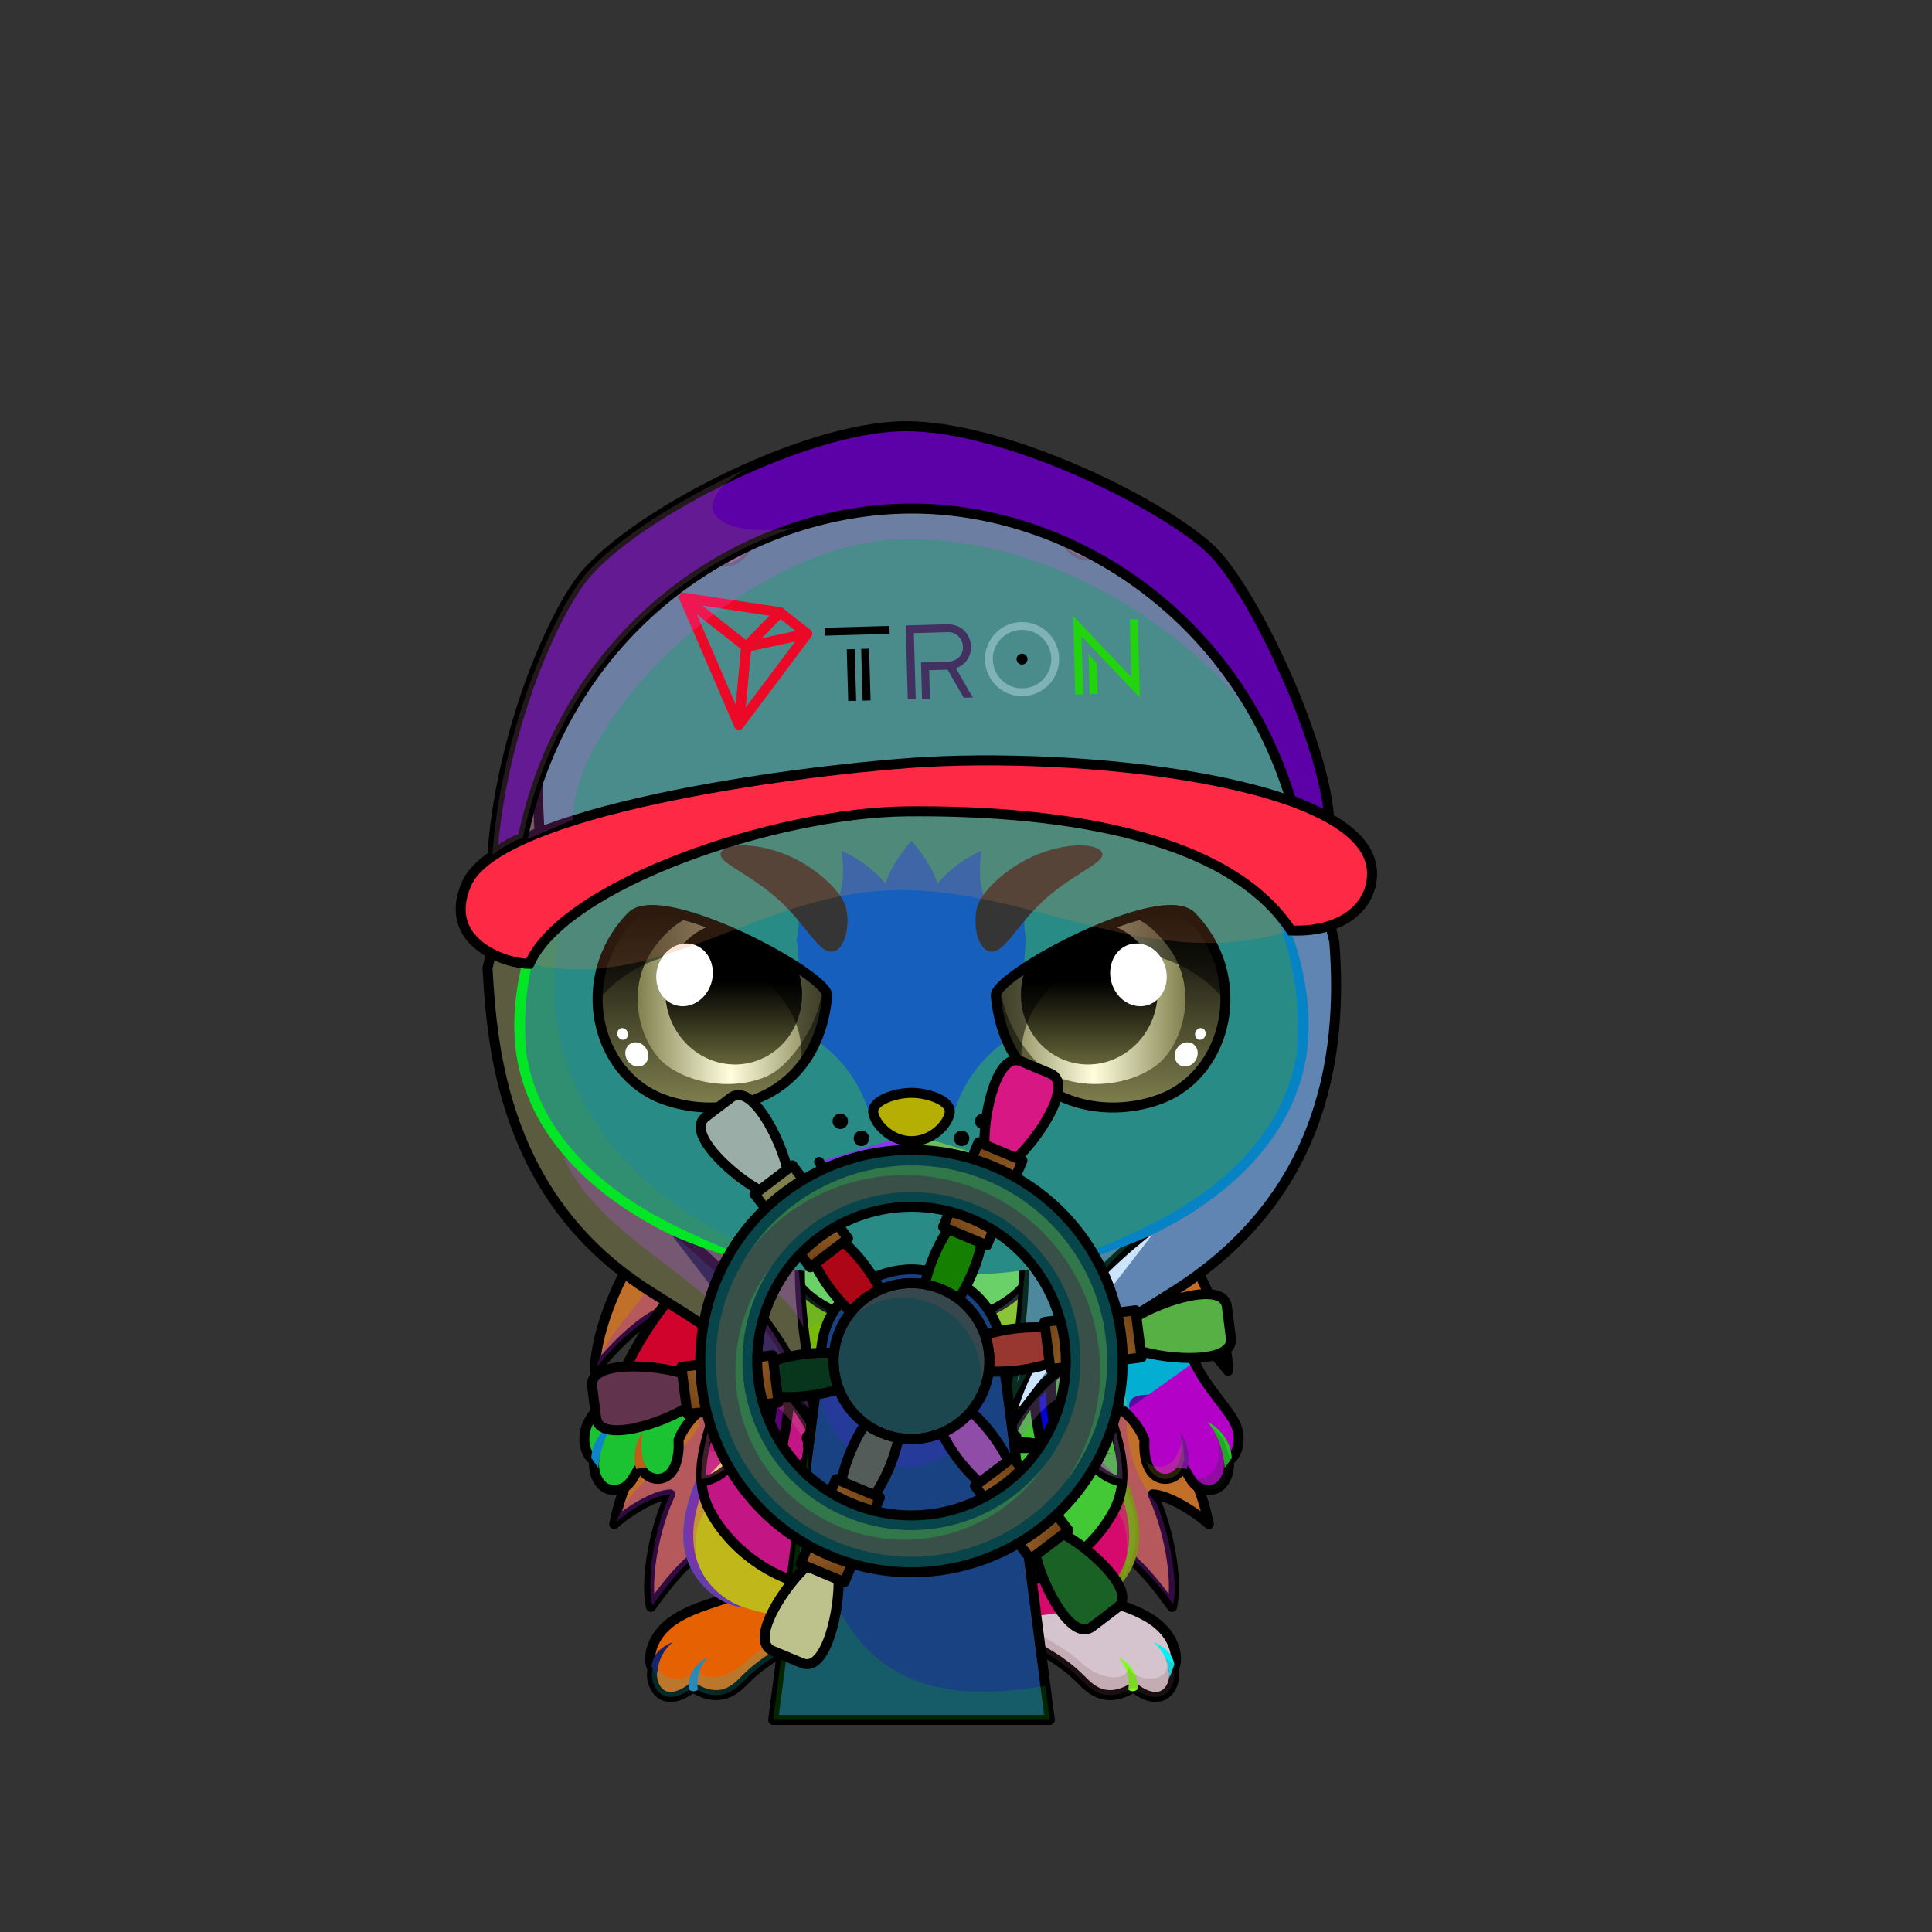 <svg xmlns="http://www.w3.org/2000/svg" xmlns:xlink="http://www.w3.org/1999/xlink" style="shape-rendering:geometricPrecision; text-rendering:geometricPrecision; image-rendering:optimizeQuality; fill-rule:evenodd; clip-rule:evenodd" version="1.1" viewBox="0 0 29000 29000" xml:space="preserve"><rect x="0" y="0" width="29000" height="29000" fill="#333333" stroke="none"/><defs><style type="text/css">.NecklaceShipWheelfil14new {fill:black;fill-opacity:0.2}
.NecklaceShipWheelfil372new {fill:url(#NecklaceShipWheelid598new)}
.NecklaceShipWheelfil373new {fill:#EDC26D;fill-opacity:0.302}
.NecklaceShipWheelfil375new {fill:url(#NecklaceShipWheelid339new)}
.NecklaceShipWheelfil377new {fill:url(#NecklaceShipWheelid552new)}
.NecklaceShipWheelfil379new {fill:url(#NecklaceShipWheelid476new)}
.NecklaceShipWheelfil381new {fill:url(#NecklaceShipWheelid592new)}
.NecklaceShipWheelfil383new {fill:url(#NecklaceShipWheelid392new)}
.NecklaceShipWheelfil385new {fill:url(#NecklaceShipWheelid560new)}
.NecklaceShipWheelfil387new {fill:url(#NecklaceShipWheelid388new)}
.NecklaceShipWheelfil389new {fill:url(#NecklaceShipWheelid577new)}
.NecklaceShipWheelfil391new {fill:url(#NecklaceShipWheelid522new)}
.NecklaceShipWheelfil393new {fill:url(#NecklaceShipWheelid605new)}
.NecklaceShipWheelfil395new {fill:url(#NecklaceShipWheelid384new)}
.NecklaceShipWheelfil399new {fill:#EDC26D;fill-opacity:0.2}
.NecklaceShipWheelfil371new {fill:url(#NecklaceShipWheelid0new)}
.NecklaceShipWheelstr0new {stroke:black;stroke-width:150;stroke-linecap:round;stroke-linejoin:round}
.NecklaceShipWheelfil33new {fill:none}
.NecklaceShipWheelfil374 {fill:url(#NecklaceShipWheelid1004)}
.NecklaceShipWheelfil376new {fill:url(#NecklaceShipWheelid291new)}
.NecklaceShipWheelfil378new {fill:url(#NecklaceShipWheelid520new)}
.NecklaceShipWheelfil380new {fill:url(#NecklaceShipWheelid266new)}
.NecklaceShipWheelfil382new {fill:url(#NecklaceShipWheelid341new)}
.NecklaceShipWheelfil384new {fill:url(#NecklaceShipWheelid334new)}
.NecklaceShipWheelfil386new {fill:url(#NecklaceShipWheelid309new)}
.NecklaceShipWheelfil388new {fill:url(#NecklaceShipWheelid524new)}
.NecklaceShipWheelfil390new {fill:url(#NecklaceShipWheelid468new)}
.NecklaceShipWheelfil392new {fill:url(#NecklaceShipWheelid431new)}
.NecklaceShipWheelfil394new {fill:url(#NecklaceShipWheelid526new)}
.NecklaceShipWheelfil396new {fill:url(#NecklaceShipWheelid443new)}
.NecklaceShipWheelfil397new {fill:url(#NecklaceShipWheelid198new)}
.NecklaceShipWheelfil398new {fill:url(#NecklaceShipWheelid505new)}
.NecklaceShipWheelstr6new {stroke:black;stroke-width:150}
.Tail-Hedgehog2fil31 {fill:url(#Tail-Hedgehog2id34)}
.Tail-Hedgehog2fil7 {fill:#fdffff;fill-opacity:0.502}
.Tail-Hedgehog2fil2 {fill:black;fill-opacity:0.302}
.Tail-Hedgehog2fil4 {fill:none}
.Tail-Hedgehog2str0 {stroke:black;stroke-width:150;stroke-linecap:round;stroke-linejoin:round}
.RightFoot-Hedgehog0fil43 {fill:black}
.RightFoot-Hedgehog0fil11 {fill:black;fill-opacity:0.2}
.RightFoot-Hedgehog0fil42 {fill:#9fadb5}
.RightFoot-Hedgehog0str0 {stroke:black;stroke-width:150;stroke-linecap:round;stroke-linejoin:round}
.RightLeg-Hedgehog0fil48 {fill:url(#RightLeg-Hedgehog0id47)}
.RightLeg-Hedgehog0fil10 {fill:black;fill-rule:nonzero}
.RightLeg-Hedgehog0fil11 {fill:black;fill-opacity:0.2}
.LeftFoot-Hedgehog0fil11 {fill:black;fill-opacity:0.2}
.LeftFoot-Hedgehog0fil43 {fill:black}
.LeftFoot-Hedgehog0fil42 {fill:#9fadb5}
.LeftFoot-Hedgehog0str0 {stroke:black;stroke-width:150;stroke-linecap:round;stroke-linejoin:round}
.LeftLeg-Hedgehog0fil53 {fill:url(#LeftLeg-Hedgehog0id5)}
.LeftLeg-Hedgehog0fil10 {fill:black;fill-rule:nonzero}
.LeftLeg-Hedgehog0fil11 {fill:black;fill-opacity:0.2}
.RightHand-Hedgehog0fil11 {fill:black;fill-opacity:0.2}
.RightHand-Hedgehog0fil56 {fill:url(#RightHand-Hedgehog0id68)}
.RightHand-Hedgehog0str0 {stroke:black;stroke-width:150;stroke-linecap:round;stroke-linejoin:round}
.RightPaw-Hedgehog0fil61 {fill:#728d9c}
.RightPaw-Hedgehog0fil43 {fill:black}
.RightPaw-Hedgehog0fil11 {fill:black;fill-opacity:0.2}
.RightPaw-Hedgehog0fil4 {fill:none}
.RightPaw-Hedgehog0str0 {stroke:black;stroke-width:150;stroke-linecap:round;stroke-linejoin:round}
.LeftHand-Hedgehog0fil11 {fill:black;fill-opacity:0.2}
.LeftHand-Hedgehog0fil64 {fill:url(#LeftHand-Hedgehog0id78)}
.LeftHand-Hedgehog0str0 {stroke:black;stroke-width:150;stroke-linecap:round;stroke-linejoin:round}
.Body-Hedgehog0fil67 {fill:url(#Body-Hedgehog0id9)}
.Body-Hedgehog0fil11 {fill:black;fill-opacity:0.2}
.Body-Hedgehog0fil10 {fill:black;fill-rule:nonzero}
.LeftPaw-Hedgehog0fil72 {fill:#728d9c}
.LeftPaw-Hedgehog0fil11 {fill:black;fill-opacity:0.2}
.LeftPaw-Hedgehog0fil43 {fill:black}
.LeftPaw-Hedgehog0fil4 {fill:none}
.LeftPaw-Hedgehog0str0 {stroke:black;stroke-width:150;stroke-linecap:round;stroke-linejoin:round}
.Head-Hedgehog2fil111 {fill:url(#Head-Hedgehog2id4)}
.Head-Hedgehog2fil11 {fill:black;fill-opacity:0.2}
.Head-Hedgehog2fil10 {fill:black;fill-rule:nonzero}
.Head-Hedgehog2fil113 {fill:url(#Head-Hedgehog2id71)}
.Mouth-Hedgehog7fil43 {fill:black}
.Mouth-Hedgehog7fil4 {fill:none}
.Mouth-Hedgehog7str0 {stroke:black;stroke-width:150;stroke-linecap:round;stroke-linejoin:round}
.Mouth-Hedgehog7fil122 {fill:url(#Mouth-Hedgehog7id159)}
.Eyes-Hedgehog9fil172 {fill:url(#Eyes-Hedgehog9id122)}
.Eyes-Hedgehog9fil173 {fill:url(#Eyes-Hedgehog9id142)}
.Eyes-Hedgehog9fil174 {fill:url(#Eyes-Hedgehog9id147)}
.Eyes-Hedgehog9fil128 {fill:black;fill-opacity:0.502}
.Eyes-Hedgehog9fil121 {fill:white}
.Eyes-Hedgehog9fil124 {fill:#6b6b6b}
.Eyes-Hedgehog9fil175 {fill:url(#Eyes-Hedgehog9id46)}
.Eyes-Hedgehog9fil176 {fill:url(#Eyes-Hedgehog9id123)}
.Eyes-Hedgehog9fil177 {fill:url(#Eyes-Hedgehog9id140)}
.Eyes-Hedgehog9fil4 {fill:none}
.Eyes-Hedgehog9str1 {stroke:black;stroke-width:150}
.Moustache-Hedgehog1fil43 {fill:black}
.Nose-Hedgehog0fil186 {fill:url(#Nose-Hedgehog0id133)}
.Nose-Hedgehog0str0 {stroke:black;stroke-width:150;stroke-linecap:round;stroke-linejoin:round}
.NecklaceTronHoodie-Smallfil28 {fill:black;fill-opacity:0.2}
.NecklaceTronHoodie-Smallfil21 {fill:black;fill-opacity:0.4}
.NecklaceTronHoodie-Smallfil53 {fill:black;fill-opacity:0.302}
.NecklaceTronHoodie-Smallfil78 {fill:url(#NecklaceTronHoodie-Smallid39)}
.NecklaceTronHoodie-Smallfil57 {fill:white;fill-opacity:0.102}
.NecklaceTronHoodie-Smallfil59 {fill:#505050;fill-rule:nonzero}
.NecklaceTronHoodie-Smallfil72 {fill:url(#NecklaceTronHoodie-Smallid77)}
.NecklaceTronHoodie-Smallstr0 {stroke:black;stroke-width:150;stroke-linecap:round;stroke-linejoin:round;stroke-miterlimit:22.926}
.NecklaceTronHoodie-Smallfil73 {fill:url(#NecklaceTronHoodie-Smallid30)}
.NecklaceTronHoodie-Smallfil74 {fill:url(#NecklaceTronHoodie-Smallid50)}
.NecklaceTronHoodie-Smallfil75 {fill:url(#NecklaceTronHoodie-Smallid35)}
.NecklaceTronHoodie-Smallfil1 {fill:none}
.NecklaceTronHoodie-Smallfil76 {fill:url(#NecklaceTronHoodie-Smallid23)}
.NecklaceTronHoodie-Smallfil77 {fill:url(#NecklaceTronHoodie-Smallid49)}
.NecklaceTronHoodie-Smallfil58 {fill:none;fill-rule:nonzero}
.NecklaceTronHoodie-Smallstr12 {stroke:black;stroke-width:150;stroke-miterlimit:22.926}
.NecklaceTronHoodie-Smallfil60 {fill:#505050}
.NecklaceTronHoodie-Smallstr6 {stroke:black;stroke-width:100;stroke-linecap:round;stroke-linejoin:round;stroke-miterlimit:22.926}
.NecklaceTronHoodie-Smallstr13 {stroke:black;stroke-width:50;stroke-linecap:round;stroke-linejoin:round;stroke-miterlimit:22.926}
.NecklaceTronHoodie-Smallfil79 {fill:url(#NecklaceTronHoodie-Smallid84)}
.NecklaceTronHoodie-Smallfil80 {fill:url(#NecklaceTronHoodie-Smallid83)}
.NecklaceTronHoodie-Smallstr14 {stroke:white;stroke-width:150;stroke-linejoin:round;stroke-miterlimit:22.926}
.NecklaceTronHoodieBack-Smallfil53 {fill:black;fill-opacity:0.302}
.NecklaceTronHoodieBack-Smallfil86 {fill:url(#NecklaceTronHoodieBack-Smallid43)}
.NecklaceTronHoodieBack-Smallfil57 {fill:white;fill-opacity:0.102}
.NecklaceTronHoodieBack-Smallfil85 {fill:url(#NecklaceTronHoodieBack-Smallid19)}
.NecklaceTronHoodieBack-Smallstr0 {stroke:black;stroke-width:150;stroke-linecap:round;stroke-linejoin:round;stroke-miterlimit:22.926}
.NecklaceTronHoodieBack-Smallfil1 {fill:none}
.HatTron-Smallfil28 {fill:black;fill-opacity:0.2}
.HatTron-Smallfil100 {fill:url(#HatTron-Smallid46)}
.HatTron-Smallfil101 {fill:url(#HatTron-Smallid36)}
.HatTron-Smallfil102 {fill:url(#HatTron-Smallid32)}
.HatTron-Smallfil103 {fill:url(#HatTron-Smallid29)}
.HatTron-Smallfil104 {fill:url(#HatTron-Smallid13)}
.HatTron-Smallfil105 {fill:url(#HatTron-Smallid28)}
.HatTron-Smallfil27 {fill:black}
.HatTron-Smallfil91 {fill:none}
.HatTron-Smallstr15 {stroke:#404040;stroke-width:75;stroke-linecap:round;stroke-linejoin:round;stroke-miterlimit:22.926;stroke-dasharray:150 225;stroke-opacity:0.502}
.HatTron-Smallstr16 {stroke:#515151;stroke-width:75;stroke-linecap:round;stroke-linejoin:round;stroke-miterlimit:22.926;stroke-dasharray:150 225;stroke-opacity:0.502}
.HatTron-Smallstr17 {stroke:#515151;stroke-width:100;stroke-miterlimit:22.926;stroke-opacity:0.502}
.HatTron-Smallfil1 {fill:none}
.HatTron-Smallstr0 {stroke:black;stroke-width:150;stroke-linecap:round;stroke-linejoin:round;stroke-miterlimit:22.926}
.HatTron-Smallstr12 {stroke:black;stroke-width:150;stroke-miterlimit:22.926}
.HatTron-Smallstr18 {stroke:#EC0928;stroke-width:150;stroke-linejoin:round;stroke-miterlimit:22.926}
.HatTron-Smallfil21 {fill:black;fill-opacity:0.4}
.HatTron-Smallstr19 {stroke:black;stroke-width:100;stroke-miterlimit:22.926;stroke-opacity:0.4}
.NecklaceTronHoodieFront-Smallfil28 {fill:black;fill-opacity:0.2}
.NecklaceTronHoodieFront-Smallfil108 {fill:url(#NecklaceTronHoodieFront-Smallid56)}
.NecklaceTronHoodieFront-Smallfil57 {fill:white;fill-opacity:0.102}
.NecklaceTronHoodieFront-Smallfil53 {fill:black;fill-opacity:0.302}
.NecklaceTronHoodieFront-Smallfil1 {fill:none}
.NecklaceTronHoodieFront-Smallstr0 {stroke:black;stroke-width:150;stroke-linecap:round;stroke-linejoin:round;stroke-miterlimit:22.926}
</style><linearGradient gradientUnits="userSpaceOnUse" id="NecklaceShipWheelid598new" x1="10946.7" x2="11398.3" xlink:href="#NecklaceShipWheelid198new" y1="16600" y2="17725.9">
  </linearGradient><linearGradient gradientUnits="userSpaceOnUse" id="NecklaceShipWheelid339new" x1="12518.8" x2="12947" xlink:href="#NecklaceShipWheelid198new" y1="18755.5" y2="19611.7">
  </linearGradient><linearGradient gradientUnits="userSpaceOnUse" id="NecklaceShipWheelid552new" x1="9023.86" x2="10212.5" xlink:href="#NecklaceShipWheelid198new" y1="20827.6" y2="21151.5">
  </linearGradient><linearGradient gradientUnits="userSpaceOnUse" id="NecklaceShipWheelid476new" x1="11591.8" x2="12634.8" xlink:href="#NecklaceShipWheelid198new" y1="20530.1" y2="20746.4">
  </linearGradient><linearGradient gradientUnits="userSpaceOnUse" id="NecklaceShipWheelid592new" x1="11552" x2="12513.5" xlink:href="#NecklaceShipWheelid198new" y1="24648.7" y2="23806.9">
  </linearGradient><linearGradient gradientUnits="userSpaceOnUse" id="NecklaceShipWheelid392new" x1="12660.1" x2="13464.5" xlink:href="#NecklaceShipWheelid198new" y1="22282.5" y2="21518.6">
  </linearGradient><linearGradient gradientUnits="userSpaceOnUse" id="NecklaceShipWheelid560new" x1="16417.2" x2="15965.5" xlink:href="#NecklaceShipWheelid198new" y1="24294" y2="23168.1">
  </linearGradient><linearGradient gradientUnits="userSpaceOnUse" id="NecklaceShipWheelid388new" x1="14845" x2="14416.8" xlink:href="#NecklaceShipWheelid198new" y1="22138.5" y2="21282.3">
  </linearGradient><linearGradient gradientUnits="userSpaceOnUse" id="NecklaceShipWheelid577new" x1="18340" x2="17151.4" xlink:href="#NecklaceShipWheelid198new" y1="20066.3" y2="19742.5">
  </linearGradient><linearGradient gradientUnits="userSpaceOnUse" id="NecklaceShipWheelid522new" x1="15772" x2="14729.1" xlink:href="#NecklaceShipWheelid198new" y1="20363.9" y2="20147.6">
  </linearGradient><linearGradient gradientUnits="userSpaceOnUse" id="NecklaceShipWheelid605new" x1="15811.8" x2="14850.3" xlink:href="#NecklaceShipWheelid198new" y1="16245.3" y2="17087.1">
  </linearGradient><linearGradient gradientUnits="userSpaceOnUse" id="NecklaceShipWheelid384new" x1="14703.8" x2="13899.3" xlink:href="#NecklaceShipWheelid198new" y1="18611.5" y2="19375.4">
  </linearGradient><linearGradient gradientUnits="userSpaceOnUse" id="NecklaceShipWheelid0new" x1="13681.9" x2="13681.9" y1="25815.8" y2="19053.8">
   <stop offset="0" style="stop-opacity:1; stop-color:#96612C"/>
   <stop offset="1" style="stop-opacity:1; stop-color:#472809"/>
  </linearGradient><linearGradient gradientUnits="userSpaceOnUse" id="NecklaceShipWheelid1004" x1="10847.2" x2="10197.9" xlink:href="#NecklaceShipWheelid27" y1="14638.9" y2="11698.6">
  </linearGradient><linearGradient gradientUnits="userSpaceOnUse" id="NecklaceShipWheelid291new" x1="12300.1" x2="12310.4" xlink:href="#NecklaceShipWheelid198new" y1="18376.7" y2="18866.9">
  </linearGradient><linearGradient gradientUnits="userSpaceOnUse" id="NecklaceShipWheelid520new" x1="10722.1" x2="10282.8" xlink:href="#NecklaceShipWheelid198new" y1="20695" y2="20990.7">
  </linearGradient><linearGradient gradientUnits="userSpaceOnUse" id="NecklaceShipWheelid266new" x1="11162.9" x2="11662.9" xlink:href="#NecklaceShipWheelid198new" y1="20628.7" y2="20824.5">
  </linearGradient><linearGradient gradientUnits="userSpaceOnUse" id="NecklaceShipWheelid341new" x1="12385.5" x2="12484.5" xlink:href="#NecklaceShipWheelid198new" y1="23148.3" y2="23648.7">
  </linearGradient><linearGradient gradientUnits="userSpaceOnUse" id="NecklaceShipWheelid334new" x1="12586.8" x2="12992.4" xlink:href="#NecklaceShipWheelid198new" y1="22698.8" y2="22404.8">
  </linearGradient><linearGradient gradientUnits="userSpaceOnUse" id="NecklaceShipWheelid309new" x1="15384.4" x2="15844.6" xlink:href="#NecklaceShipWheelid198new" y1="22929.3" y2="23075.9">
  </linearGradient><linearGradient gradientUnits="userSpaceOnUse" id="NecklaceShipWheelid524new" x1="15063.8" x2="15053.4" xlink:href="#NecklaceShipWheelid198new" y1="22517.3" y2="22027.1">
  </linearGradient><linearGradient gradientUnits="userSpaceOnUse" id="NecklaceShipWheelid468new" x1="16641.7" x2="17081.1" xlink:href="#NecklaceShipWheelid198new" y1="20199" y2="19903.3">
  </linearGradient><linearGradient gradientUnits="userSpaceOnUse" id="NecklaceShipWheelid431new" x1="16201" x2="15700.9" xlink:href="#NecklaceShipWheelid198new" y1="20265.3" y2="20069.4">
  </linearGradient><linearGradient gradientUnits="userSpaceOnUse" id="NecklaceShipWheelid526new" x1="14978.3" x2="14879.4" xlink:href="#NecklaceShipWheelid198new" y1="17745.7" y2="17245.3">
  </linearGradient><linearGradient gradientUnits="userSpaceOnUse" id="NecklaceShipWheelid443new" x1="14777" x2="14371.5" xlink:href="#NecklaceShipWheelid198new" y1="18195.2" y2="18489.2">
  </linearGradient><linearGradient gradientUnits="userSpaceOnUse" id="NecklaceShipWheelid505new" x1="14288.3" x2="13075.5" xlink:href="#NecklaceShipWheelid198new" y1="19443.4" y2="21417.5">
  </linearGradient><linearGradient gradientUnits="userSpaceOnUse" id="Tail-Hedgehog2id34" x1="13681.9" x2="13681.9" y1="18011.3" y2="24488.9">
   <stop offset="0" style="stop-opacity:1; stop-color:#6b6b6b"/>
   <stop offset="0.271" style="stop-opacity:1; stop-color:#919191"/>
   <stop offset="1" style="stop-opacity:1; stop-color:#6e573b"/>
  </linearGradient><linearGradient gradientUnits="objectBoundingBox" id="RightLeg-Hedgehog0id47" x1="50%" x2="50%" xlink:href="#RightLeg-Hedgehog0id5" y1="100%" y2="0%">
  </linearGradient><linearGradient gradientUnits="objectBoundingBox" id="LeftLeg-Hedgehog0id5" x1="50%" x2="50%" y1="100%" y2="0%">
   <stop offset="0" style="stop-opacity:1; stop-color:#9fadb5"/>
   <stop offset="0.212" style="stop-opacity:1; stop-color:#9fadb5"/>
   <stop offset="1" style="stop-opacity:1; stop-color:#728d9c"/>
  </linearGradient><linearGradient gradientUnits="objectBoundingBox" id="RightHand-Hedgehog0id68" x1="30.208%" x2="69.792%" y1="5.019%" y2="94.98%">
   <stop offset="0" style="stop-opacity:1; stop-color:#506875"/>
   <stop offset="0.141" style="stop-opacity:1; stop-color:#506875"/>
   <stop offset="0.71" style="stop-opacity:1; stop-color:#728d9c"/>
   <stop offset="1" style="stop-opacity:1; stop-color:#728d9c"/>
  </linearGradient><linearGradient gradientUnits="objectBoundingBox" id="LeftHand-Hedgehog0id78" x1="69.792%" x2="30.208%" xlink:href="#LeftHand-Hedgehog0id68" y1="5.019%" y2="94.98%">
  </linearGradient><linearGradient gradientUnits="objectBoundingBox" id="Body-Hedgehog0id9" x1="50%" x2="50%" y1="0%" y2="100%">
   <stop offset="0" style="stop-opacity:1; stop-color:#506875"/>
   <stop offset="0.102" style="stop-opacity:1; stop-color:#506875"/>
   <stop offset="0.349" style="stop-opacity:1; stop-color:#728d9c"/>
   <stop offset="1" style="stop-opacity:1; stop-color:#9fadb5"/>
  </linearGradient><linearGradient gradientUnits="objectBoundingBox" id="Head-Hedgehog2id4" x1="50%" x2="50%" y1="100%" y2="0%">
   <stop offset="0" style="stop-opacity:1; stop-color:#506875"/>
   <stop offset="0.251" style="stop-opacity:1; stop-color:#728d9c"/>
   <stop offset="0.761" style="stop-opacity:1; stop-color:#9fadb5"/>
   <stop offset="1" style="stop-opacity:1; stop-color:#9fadb5"/>
  </linearGradient><linearGradient gradientUnits="userSpaceOnUse" id="Head-Hedgehog2id71" x1="13681.9" x2="13681.9" xlink:href="#Head-Hedgehog2id56" y1="16772.7" y2="12620.2">
  </linearGradient><linearGradient gradientUnits="userSpaceOnUse" id="Mouth-Hedgehog7id159" x1="14345.9" x2="14284.2" xlink:href="#Mouth-Hedgehog7id1" y1="18230.4" y2="17471">
  </linearGradient><linearGradient gradientUnits="userSpaceOnUse" id="Eyes-Hedgehog9id122" x1="10693.2" x2="10693.2" xlink:href="#Eyes-Hedgehog9id0" y1="16624" y2="13658.7">
  </linearGradient><linearGradient gradientUnits="userSpaceOnUse" id="Eyes-Hedgehog9id142" x1="9570.54" x2="12343.3" xlink:href="#Eyes-Hedgehog9id43" y1="15028.5" y2="15028.5">
  </linearGradient><linearGradient gradientUnits="userSpaceOnUse" id="Eyes-Hedgehog9id147" x1="11013.2" x2="11013.2" xlink:href="#Eyes-Hedgehog9id75" y1="13896.6" y2="15978.5">
  </linearGradient><linearGradient gradientUnits="userSpaceOnUse" id="Eyes-Hedgehog9id46" x1="16670.7" x2="16670.7" xlink:href="#Eyes-Hedgehog9id0" y1="16624" y2="13658.7">
  </linearGradient><linearGradient gradientUnits="userSpaceOnUse" id="Eyes-Hedgehog9id123" x1="15020.6" x2="17793.3" xlink:href="#Eyes-Hedgehog9id43" y1="15028.5" y2="15028.5">
  </linearGradient><linearGradient gradientUnits="userSpaceOnUse" id="Eyes-Hedgehog9id140" x1="16350.6" x2="16350.6" xlink:href="#Eyes-Hedgehog9id75" y1="13896.6" y2="15978.5">
  </linearGradient><linearGradient gradientUnits="userSpaceOnUse" id="Nose-Hedgehog0id133" x1="13681.9" x2="13681.9" y1="16404" y2="17128.6">
   <stop offset="0" style="stop-opacity:1; stop-color:#FFCCCC"/>
   <stop offset="1" style="stop-opacity:1; stop-color:#B37173"/>
  </linearGradient><linearGradient gradientUnits="userSpaceOnUse" id="NecklaceTronHoodie-Smallid39" x1="17316.34" x2="14997.76" xlink:href="#NecklaceTronHoodie-Smallid0" y1="18915.8" y2="20682.64">
  </linearGradient><linearGradient gradientUnits="userSpaceOnUse" id="NecklaceTronHoodie-Smallid77" x1="11265.01" x2="16107.94" xlink:href="#NecklaceTronHoodie-Smallid67" y1="22635.65" y2="20018.66">
  </linearGradient><linearGradient gradientUnits="userSpaceOnUse" id="NecklaceTronHoodie-Smallid30" x1="11296.36" x2="11296.36" xlink:href="#NecklaceTronHoodie-Smallid0" y1="23814.82" y2="18890.26">
  </linearGradient><linearGradient gradientUnits="userSpaceOnUse" id="NecklaceTronHoodie-Smallid50" x1="11653.25" x2="11653.25" xlink:href="#NecklaceTronHoodie-Smallid8" y1="20182.69" y2="22551.19">
  </linearGradient><linearGradient gradientUnits="userSpaceOnUse" id="NecklaceTronHoodie-Smallid35" x1="10057.28" x2="12375.86" xlink:href="#NecklaceTronHoodie-Smallid0" y1="18915.8" y2="20682.64">
  </linearGradient><linearGradient gradientUnits="userSpaceOnUse" id="NecklaceTronHoodie-Smallid23" x1="16077.26" x2="16077.26" xlink:href="#NecklaceTronHoodie-Smallid0" y1="23814.82" y2="18890.26">
  </linearGradient><linearGradient gradientUnits="userSpaceOnUse" id="NecklaceTronHoodie-Smallid49" x1="15720.36" x2="15720.36" xlink:href="#NecklaceTronHoodie-Smallid8" y1="20182.69" y2="22551.19">
  </linearGradient><radialGradient cx="11605.03" cy="22290.64" fx="11605.03" fy="22290.64" gradientTransform="matrix(1 -0 -0 1 0 0)" gradientUnits="userSpaceOnUse" id="NecklaceTronHoodie-Smallid84" r="266.77" xlink:href="#NecklaceTronHoodie-Smallid80">
  </radialGradient><radialGradient cx="15780.05" cy="22290.64" fx="15780.05" fy="22290.64" gradientTransform="matrix(1 -0 -0 1 0 0)" gradientUnits="userSpaceOnUse" id="NecklaceTronHoodie-Smallid83" r="266.77" xlink:href="#NecklaceTronHoodie-Smallid80">
  </radialGradient><linearGradient gradientUnits="userSpaceOnUse" id="NecklaceTronHoodieBack-Smallid43" x1="20292.24" x2="14833.03" xlink:href="#NecklaceTronHoodieBack-Smallid0" y1="15502.18" y2="17835.9">
  </linearGradient><linearGradient gradientUnits="userSpaceOnUse" id="NecklaceTronHoodieBack-Smallid19" x1="7498.07" x2="12123.48" xlink:href="#NecklaceTronHoodieBack-Smallid0" y1="13106.99" y2="20231.65">
  </linearGradient><linearGradient gradientUnits="userSpaceOnUse" id="HatTron-Smallid46" x1="8799.31" x2="13287.44" xlink:href="#HatTron-Smallid10" y1="11759.21" y2="7618.38">
  </linearGradient><linearGradient gradientUnits="userSpaceOnUse" id="HatTron-Smallid36" x1="18634.2" x2="14219.27" xlink:href="#HatTron-Smallid4" y1="7488.88" y2="11381.95">
  </linearGradient><linearGradient gradientUnits="userSpaceOnUse" id="HatTron-Smallid32" x1="8042.82" x2="9603.59" xlink:href="#HatTron-Smallid9" y1="10446.26" y2="10359.42">
  </linearGradient><linearGradient gradientUnits="userSpaceOnUse" id="HatTron-Smallid29" x1="17668.49" x2="19425.29" xlink:href="#HatTron-Smallid9" y1="10210.83" y2="10088.27">
  </linearGradient><linearGradient gradientUnits="userSpaceOnUse" id="HatTron-Smallid13" x1="9433.99" x2="18076.07" xlink:href="#HatTron-Smallid3" y1="16306.53" y2="9574.79">
  </linearGradient><linearGradient gradientUnits="userSpaceOnUse" id="HatTron-Smallid28" x1="10312.25" x2="17197.91" xlink:href="#HatTron-Smallid9" y1="16064.6" y2="9122.01">
  </linearGradient><linearGradient gradientUnits="userSpaceOnUse" id="NecklaceTronHoodieFront-Smallid56" x1="10530.99" x2="10530.99" xlink:href="#NecklaceTronHoodieFront-Smallid0" y1="12829.83" y2="6397.24">
  </linearGradient><linearGradient gradientUnits="userSpaceOnUse" id="NecklaceShipWheelid198new" x1="15325.7" x2="12038.2" y1="17755" y2="23105.9">
   <stop offset="0" style="stop-opacity:1; stop-color:#96612C"/>
   <stop offset="1" style="stop-opacity:1; stop-color:#754515"/>
  </linearGradient><linearGradient gradientUnits="userSpaceOnUse" id="NecklaceShipWheelid27" x1="16937.6" x2="16937.6" y1="14961.3" y2="11448.6">
   <stop offset="0" style="stop-opacity:1; stop-color:#80804f"/>
   <stop offset="1" style="stop-opacity:1; stop-color:black"/>
  </linearGradient><linearGradient gradientUnits="objectBoundingBox" id="RightLeg-Hedgehog0id5" x1="50%" x2="50%" y1="100%" y2="0%">
   <stop offset="0" style="stop-opacity:1; stop-color:#9fadb5"/>
   <stop offset="0.212" style="stop-opacity:1; stop-color:#9fadb5"/>
   <stop offset="1" style="stop-opacity:1; stop-color:#728d9c"/>
  </linearGradient><linearGradient gradientUnits="objectBoundingBox" id="LeftHand-Hedgehog0id68" x1="30.208%" x2="69.792%" y1="5.019%" y2="94.98%">
   <stop offset="0" style="stop-opacity:1; stop-color:#506875"/>
   <stop offset="0.141" style="stop-opacity:1; stop-color:#506875"/>
   <stop offset="0.71" style="stop-opacity:1; stop-color:#728d9c"/>
   <stop offset="1" style="stop-opacity:1; stop-color:#728d9c"/>
  </linearGradient><linearGradient gradientUnits="userSpaceOnUse" id="Head-Hedgehog2id56" x1="22261" x2="15366.7" y1="21932.8" y2="15038.5">
   <stop offset="0" style="stop-opacity:1; stop-color:#e4f2f2"/>
   <stop offset="1" style="stop-opacity:1; stop-color:#fdffff"/>
  </linearGradient><linearGradient gradientUnits="userSpaceOnUse" id="Mouth-Hedgehog7id1" x1="13682.6" x2="13682.6" y1="18074.1" y2="17483.4">
   <stop offset="0" style="stop-opacity:1; stop-color:#FF9999"/>
   <stop offset="0.38" style="stop-opacity:1; stop-color:#FC8F91"/>
   <stop offset="1" style="stop-opacity:1; stop-color:#C46668"/>
  </linearGradient><linearGradient gradientUnits="userSpaceOnUse" id="Eyes-Hedgehog9id0" x1="10654.3" x2="10654.3" y1="16581.4" y2="13705.6">
   <stop offset="0" style="stop-opacity:1; stop-color:#80804f"/>
   <stop offset="1" style="stop-opacity:1; stop-color:black"/>
  </linearGradient><linearGradient gradientUnits="userSpaceOnUse" id="Eyes-Hedgehog9id43" x1="9336.13" x2="12327.3" y1="15064.6" y2="15064.6">
   <stop offset="0" style="stop-opacity:1; stop-color:#80804f"/>
   <stop offset="0.502" style="stop-opacity:1; stop-color:#ffffde"/>
   <stop offset="1" style="stop-opacity:1; stop-color:#80804f"/>
  </linearGradient><linearGradient gradientUnits="userSpaceOnUse" id="Eyes-Hedgehog9id75" x1="16987" x2="16987" y1="13705.8" y2="15976.6">
   <stop offset="0" style="stop-opacity:1; stop-color:black"/>
   <stop offset="0.4" style="stop-opacity:1; stop-color:black"/>
   <stop offset="1" style="stop-opacity:1; stop-color:#66663a"/>
  </linearGradient><linearGradient gradientUnits="userSpaceOnUse" id="NecklaceTronHoodie-Smallid0" x1="16078.37" x2="16078.37" y1="23006.47" y2="17413.13">
   <stop offset="0" style="stop-opacity:1; stop-color:#141414"/>
   <stop offset="1" style="stop-opacity:1; stop-color:#323232"/>
  </linearGradient><linearGradient gradientUnits="userSpaceOnUse" id="NecklaceTronHoodie-Smallid67" x1="11044.1" x2="16319.05" y1="21614.98" y2="18545.64">
   <stop offset="0" style="stop-opacity:1; stop-color:#9C0C1F"/>
   <stop offset="0.561" style="stop-opacity:1; stop-color:#D4112B"/>
   <stop offset="1" style="stop-opacity:1; stop-color:#ED0C2A"/>
  </linearGradient><linearGradient gradientUnits="userSpaceOnUse" id="NecklaceTronHoodie-Smallid8" x1="11643.3" x2="11643.29" y1="18881.08" y2="21571.24">
   <stop offset="0" style="stop-opacity:1; stop-color:#282828"/>
   <stop offset="1" style="stop-opacity:1; stop-color:#464646"/>
  </linearGradient><radialGradient cx="11594.95" cy="21275.3" fx="11594.95" fy="21275.3" gradientTransform="matrix(1 -0 -0 1 0 0)" gradientUnits="userSpaceOnUse" id="NecklaceTronHoodie-Smallid80" r="266.77">
   <stop offset="0" style="stop-opacity:1; stop-color:#8C8C8C"/>
   <stop offset="1" style="stop-opacity:1; stop-color:#282828"/>
  </radialGradient><linearGradient gradientUnits="userSpaceOnUse" id="NecklaceTronHoodieBack-Smallid0" x1="16078.37" x2="16078.37" y1="23006.47" y2="17413.13">
   <stop offset="0" style="stop-opacity:1; stop-color:#141414"/>
   <stop offset="1" style="stop-opacity:1; stop-color:#323232"/>
  </linearGradient><linearGradient gradientUnits="userSpaceOnUse" id="HatTron-Smallid10" x1="8445.3" x2="13254.03" y1="10186.41" y2="5749.78">
   <stop offset="0" style="stop-opacity:1; stop-color:#E8E8E8"/>
   <stop offset="1" style="stop-opacity:1; stop-color:#F6F6F6"/>
  </linearGradient><linearGradient gradientUnits="userSpaceOnUse" id="HatTron-Smallid4" x1="18982.72" x2="14252.42" y1="5611.03" y2="9782.2">
   <stop offset="0" style="stop-opacity:1; stop-color:white"/>
   <stop offset="1" style="stop-opacity:1; stop-color:#FCFCFC"/>
  </linearGradient><linearGradient gradientUnits="userSpaceOnUse" id="HatTron-Smallid9" x1="10066.3" x2="17443.84" y1="14799.36" y2="7360.82">
   <stop offset="0" style="stop-opacity:1; stop-color:#212121"/>
   <stop offset="0.302" style="stop-opacity:1; stop-color:#323232"/>
   <stop offset="0.71" style="stop-opacity:1; stop-color:#494949"/>
   <stop offset="1" style="stop-opacity:1; stop-color:#212121"/>
  </linearGradient><linearGradient gradientUnits="userSpaceOnUse" id="HatTron-Smallid3" x1="9125.31" x2="18384.73" y1="15058.56" y2="7845.94">
   <stop offset="0" style="stop-opacity:1; stop-color:#0D0D0D"/>
   <stop offset="1" style="stop-opacity:1; stop-color:#0D0D0D"/>
  </linearGradient><linearGradient gradientUnits="userSpaceOnUse" id="NecklaceTronHoodieFront-Smallid0" x1="16078.37" x2="16078.37" y1="23006.47" y2="17413.13">
   <stop offset="0" style="stop-opacity:1; stop-color:#141414"/>
   <stop offset="1" style="stop-opacity:1; stop-color:#323232"/>
  </linearGradient></defs><g id="Tail-Hedgehog2">
 <animateTransform additive="sum" attributeName="transform" dur="10" repeatCount="indefinite" type="translate" values="0;0 200;0;0 200;0;0 200;0;0 200;0"/>
  <g id="_1891249957056">
   <path class="Tail-Hedgehog2fil31" d="M10243 18011c-510,276 -1301,1651 -1313,2567 410,-525 981,-1007 1303,-953 -321,180 -1068,1362 -1084,1879 287,-215 882,-539 1290,-522 -498,400 -1015,875 -1220,1895 189,-173 601,-437 842,-446 -218,450 -387,1240 -290,1690 188,-264 604,-831 979,-940 384,-112 1462,128 1523,454 62,326 324,707 625,829 1,-287 30,-617 271,-889 96,379 296,699 513,914 217,-215 416,-535 513,-914 241,272 270,602 271,889 301,-122 563,-503 625,-829 61,-326 1138,-566 1523,-454 375,109 790,676 979,940 97,-450 -72,-1240 -290,-1690 241,9 653,273 842,446 -206,-1020 -722,-1495 -1220,-1895 408,-17 1002,307 1290,522 -16,-517 -763,-1699 -1084,-1879 322,-54 893,428 1303,953 -12,-916 -803,-2291 -1313,-2567 -670,147 -2745,630 -3415,776l-24 -5 -24 5c-670,-146 -2745,-629 -3415,-776z" style="fill:#19bff2"/>
   <path class="Tail-Hedgehog2fil7" d="M18000 19122c85,167 163,341 229,516 -209,120 -266,273 -248,444 -126,-119 -255,-222 -377,-300 -59,-316 102,-521 396,-660zm-369 1070c113,167 224,353 319,538 -168,60 -240,337 -190,492 1,1 1,3 2,5 -128,-66 -266,-126 -401,-170 -263,-233 29,-891 270,-865zm-26 1452c119,154 228,330 321,536 -182,-17 -335,203 -232,375 1,4 2,8 3,12 -142,-76 -285,-132 -394,-136 28,58 55,122 81,190 -29,-66 -58,-132 -88,-198 -143,-241 83,-766 309,-779zm-168 1125c64,195 117,412 149,625 -157,-95 -399,18 -413,198 -164,-177 -347,-336 -524,-400 -11,-273 526,-547 788,-423z" style="fill:#53e8fd"/>
   <path class="Tail-Hedgehog2fil7" d="M9364 19122c-85,167 -163,341 -229,516 209,120 266,273 248,444 126,-119 255,-222 377,-300 59,-316 -102,-521 -396,-660zm369 1070c-113,167 -224,353 -319,538 167,60 240,337 190,492 -1,1 -2,3 -2,5 128,-66 265,-126 401,-170 263,-233 -29,-891 -270,-865zm26 1452c-119,154 -228,330 -321,536 181,-17 334,203 232,375 -1,4 -2,8 -3,12 142,-76 285,-132 394,-136 -28,58 -56,122 -82,190 30,-66 59,-132 88,-198 144,-241 -82,-766 -308,-779zm168 1125c-64,195 -117,412 -149,625 157,-95 398,18 413,198 163,-177 347,-336 523,-400 12,-273 -525,-547 -787,-423z" style="fill:#06ff47"/>
   <path class="Tail-Hedgehog2fil4 Tail-Hedgehog2str0" d="M10243 18011c-510,276 -1301,1651 -1313,2567 410,-525 981,-1007 1303,-953 -321,180 -1068,1362 -1084,1879 287,-215 882,-539 1290,-522 -498,400 -1015,875 -1220,1895 189,-173 601,-437 842,-446 -218,450 -387,1240 -290,1690 188,-264 604,-831 979,-940 384,-112 1462,128 1523,454 62,326 324,707 625,829 1,-287 30,-617 271,-889 96,379 296,699 513,914 217,-215 416,-535 513,-914 241,272 270,602 271,889 301,-122 563,-503 625,-829 61,-326 1138,-566 1523,-454 375,109 790,676 979,940 97,-450 -72,-1240 -290,-1690 241,9 653,273 842,446 -206,-1020 -722,-1495 -1220,-1895 408,-17 1002,307 1290,522 -16,-517 -763,-1699 -1084,-1879 322,-54 893,428 1303,953 -12,-916 -803,-2291 -1313,-2567 -670,147 -2745,630 -3415,776l-24 -5 -24 5c-670,-146 -2745,-629 -3415,-776z" style="fill:#c27029"/>
   <path class="Tail-Hedgehog2fil2" d="M10194 18040c-189,117 -385,325 -560,585 941,205 -567,1240 -671,1891 359,-464 968,-947 1263,-897 748,498 -959,1254 -992,1822 204,-156 895,-485 1143,-474 552,662 -806,977 -1127,1878 190,-172 570,-405 811,-414 -218,450 -366,1218 -269,1668 189,-263 583,-809 958,-918 384,-112 1462,128 1523,454 62,326 324,707 625,829 1,-287 30,-617 271,-889 96,379 296,699 513,914 217,-215 416,-535 513,-914 241,272 270,602 271,889 301,-122 563,-503 625,-829 61,-326 1138,-566 1523,-454 375,109 808,636 996,899 86,-400 -84,-1099 -241,-1499 -437,-505 -544,-1267 -391,-1587 -194,-563 -120,-1249 224,-1321 -243,-477 -133,-1056 271,-1375 -117,-125 -236,-224 -352,-287 -670,147 -2745,630 -3415,776 -8,-2 -16,-3 -24,-5 -8,2 -16,3 -24,5 -648,-142 -2611,-598 -3345,-760 -40,4 -79,9 -119,13z" style="fill:#9c26d6"/>
  </g>
 </g><g id="RightFoot-Hedgehog0">
  <path class="RightFoot-Hedgehog0fil42 RightFoot-Hedgehog0str0" d="M17616 25049c58,229 -133,641 -602,281 -416,252 -643,30 -786,-117 -427,-437 -1001,-608 -1224,-792 -174,-144 96,-471 85,-641 326,80 773,48 1052,-20 166,306 1110,284 1425,840 100,176 108,360 50,449z" style="fill:#d5c4cd"/>
  <path class="RightFoot-Hedgehog0fil43" d="M17075 25357c18,-210 -100,-383 -289,-485 131,162 175,299 151,492 36,28 93,34 138,-7z" style="fill:#7cfd1b"/>
  <path class="RightFoot-Hedgehog0fil43" d="M17627 24985c-28,-165 -141,-261 -310,-338 177,173 216,307 240,534 21,-62 50,-133 70,-196z" style="fill:#04f0f5"/>
  <path class="RightFoot-Hedgehog0fil11" d="M17616 25049c58,229 -133,641 -602,281 -416,252 -643,30 -786,-117 -427,-437 -1001,-608 -1224,-792 -111,-92 -42,-257 20,-409 59,405 671,455 1222,959 269,246 667,277 693,61 92,226 704,254 554,-143 42,29 93,66 147,105 -6,21 -14,40 -24,55z" style="fill:#834b51"/>
 </g><g id="LeftFoot-Hedgehog0">
  <path class="LeftFoot-Hedgehog0fil42 LeftFoot-Hedgehog0str0" d="M9796 25049c-58,229 132,641 602,281 416,252 642,30 786,-117 427,-437 1000,-608 1223,-792 175,-144 -96,-471 -84,-641 -326,80 -774,48 -1053,-20 -166,306 -1110,284 -1425,840 -100,176 -108,360 -49,449z" style="fill:#e56102"/>
  <path class="LeftFoot-Hedgehog0fil11" d="M9796 25049c-58,229 132,641 602,281 416,252 642,30 786,-117 427,-437 1000,-608 1223,-792 111,-92 42,-257 -20,-409 -59,405 -671,455 -1222,959 -268,246 -666,277 -692,61 -93,226 -705,254 -554,-143 -43,29 -94,66 -148,105 6,21 14,40 25,55z" style="fill:#15d1d1"/>
  <path class="LeftFoot-Hedgehog0fil43" d="M10337 25357c-19,-210 99,-383 288,-485 -131,162 -175,299 -151,492 -35,28 -93,34 -137,-7z" style="fill:#2789bc"/>
  <path class="LeftFoot-Hedgehog0fil43" d="M9784 24985c29,-165 142,-261 311,-338 -178,173 -217,307 -241,534 -20,-62 -49,-133 -70,-196z" style="fill:#16246e"/>
 </g><g id="RightLeg-Hedgehog0">
  <path class="RightLeg-Hedgehog0fil48" d="M13668 23779c967,1 1275,748 2492,357 1135,-365 1011,-1425 437,-2346l-1468 -574c-289,401 -798,1265 -1461,1300l0 1263z" style="fill:#d6096c"/>
  <path class="RightLeg-Hedgehog0fil10" d="M13678 23853c373,1 647,119 917,236 100,43 536,225 802,158 -304,-37 -584,-227 -743,-296 -283,-122 -571,-246 -976,-247l0 149zm2756 -2176c149,216 274,444 364,670 100,250 156,499 152,728 -14,725 -589,997 -739,1045 276,14 875,-379 888,-1043 5,-249 -55,-517 -162,-785 -99,-250 -240,-501 -408,-739l-95 124z" style="fill:#7d9416"/>
  <path class="RightLeg-Hedgehog0fil11" d="M16859 23678c291,-452 265,-1206 -216,-1646 -364,384 -390,545 -378,566 409,-250 803,197 594,1080z" style="fill:#8ec359"/>
 </g><g id="LeftLeg-Hedgehog0">
  <path class="LeftLeg-Hedgehog0fil53" d="M13678 23779c-968,1 -1266,748 -2483,357 -1135,-365 -1010,-1425 -437,-2346l1468 -574c289,401 788,1265 1452,1300l0 1263z" style="fill:#c0b71a"/>
  <path class="LeftLeg-Hedgehog0fil10" d="M13678 23853c-374,1 -648,119 -918,236 -100,43 -536,225 -802,158 304,-37 584,-227 743,-296 283,-122 571,-246 977,-247l0 149zm-2756 -2176c-150,216 -275,444 -365,670 -100,250 -156,499 -151,728 13,725 588,997 738,1045 -276,14 -875,-379 -888,-1043 -5,-249 55,-517 162,-785 99,-250 240,-501 408,-739l96 124z" style="fill:#653daf"/>
  <path class="LeftLeg-Hedgehog0fil11" d="M10497 23678c-292,-452 -266,-1206 215,-1646 364,384 390,545 378,566 -409,-250 -803,197 -593,1080z" style="fill:#d80e99"/>
 </g><g id="RightHand-Hedgehog0">
 <animateTransform additive="sum" attributeName="transform" dur="10" repeatCount="indefinite" type="translate" values="0;0 200;0;0 200;0;0 200;0;0 200;0"/>
  <path class="RightHand-Hedgehog0fil56 RightHand-Hedgehog0str0" d="M16378 18692c699,369 1263,1150 1599,1845 252,523 -745,991 -1014,732 -193,-186 -386,-294 -613,-339 -83,-786 -377,-1485 -807,-1998 351,-62 639,-144 835,-240z" style="fill:#02aed1"/>
  <path class="RightHand-Hedgehog0fil11" d="M16936 21243c-185,-170 -370,-270 -586,-313 -47,-446 -162,-864 -332,-1237 615,434 879,1022 918,1550z" style="fill:#edfa34"/>
 </g><g id="LeftHand-Hedgehog0">
 <animateTransform additive="sum" attributeName="transform" dur="10" repeatCount="indefinite" type="translate" values="0;0 200;0;0 200;0;0 200;0;0 200;0"/>
  <path class="LeftHand-Hedgehog0fil64 LeftHand-Hedgehog0str0" d="M10986 18692c-699,369 -1263,1150 -1599,1845 -252,523 745,991 1013,732 194,-186 387,-294 614,-339 83,-786 377,-1485 807,-1998 -351,-62 -639,-144 -835,-240z" style="fill:#d0032d"/>
  <path class="LeftHand-Hedgehog0fil11" d="M10428 21243c184,-170 370,-270 586,-313 47,-446 162,-864 332,-1237 -615,434 -879,1022 -918,1550z" style="fill:#915c4b"/>
 </g><g id="Body-Hedgehog0">
 <animateTransform additive="sum" attributeName="transform" dur="10" repeatCount="indefinite" type="translate" values="0;0 200;0;0 200;0;0 200;0;0 200;0"/>
  <path class="Body-Hedgehog0fil67" d="M13682 23636c-1477,0 -2736,-317 -2979,-1737 -144,-843 286,-2153 892,-3046 556,109 1286,175 2087,175 801,0 1531,-66 2087,-175 606,893 1036,2203 892,3046 -243,1420 -1502,1737 -2979,1737z" style="fill:#69d168"/>
  <path class="Body-Hedgehog0fil11" d="M11882 23368c-610,-246 -1046,-692 -1179,-1469 -57,-332 -24,-737 73,-1161 44,1407 281,2075 1106,2630z" style="fill:#ae05a9"/>
  <path class="Body-Hedgehog0fil10" d="M10914 22537c-141,-186 -224,-430 -261,-694 -28,-202 -29,-416 -9,-626 35,-378 197,-1016 416,-1358 -130,315 -277,999 -296,1371 -23,438 13,904 150,1307z" style="fill:#6a4392"/>
  <path class="Body-Hedgehog0fil11" d="M15481 23368c611,-246 1047,-692 1180,-1469 57,-332 24,-737 -73,-1161 -44,1407 -281,2075 -1107,2630z" style="fill:#8700e5"/>
  <path class="Body-Hedgehog0fil10" d="M16450 22537c249,-328 316,-836 270,-1320 -35,-378 -197,-1016 -416,-1358 130,315 277,999 296,1371 23,438 -13,904 -150,1307z" style="fill:#4aeac8"/>
 </g><g id="RightPaw-Hedgehog0">
 <animateTransform additive="sum" attributeName="transform" dur="10" repeatCount="indefinite" type="translate" values="0;0 200;0;0 200;0;0 200;0;0 200;0"/>
  <path class="RightPaw-Hedgehog0fil61" d="M17864 20421c184,453 629,783 699,998 77,240 -18,466 -126,513 38,206 -104,428 -245,428 -293,0 -324,-205 -437,-341 -104,194 -282,219 -407,135 -156,-104 -201,-398 -167,-539 -32,-115 -136,-329 -216,-410 -165,-601 1086,134 899,-784z" style="fill:#5b0a9e"/>
  <path class="RightPaw-Hedgehog0fil4 RightPaw-Hedgehog0str0" d="M17930 20445c178,390 563,759 633,974 77,240 -11,453 -119,500 27,201 -81,425 -252,441 -291,28 -324,-205 -437,-341 -99,188 -283,219 -407,135 -129,-86 -185,-306 -169,-538 -54,-150 -178,-313 -300,-425" style="fill:#b301c8"/>
  <path class="RightPaw-Hedgehog0fil43" d="M17658 22038c71,-116 109,-352 54,-541 122,143 164,426 98,556 -33,-15 -109,-28 -152,-15z" style="fill:#751498"/>
  <path class="RightPaw-Hedgehog0fil43" d="M18383 22035c-21,-280 -114,-523 -262,-696 185,99 351,283 368,545 -35,48 -71,103 -106,151z" style="fill:#25c626"/>
  <path class="RightPaw-Hedgehog0fil11" d="M17726 22066c-105,150 -264,165 -378,88 -68,-45 -114,-125 -143,-214 212,167 465,72 544,-351 10,106 19,211 29,317 -17,53 -35,106 -52,160z" style="fill:#bcac1b"/>
  <path class="RightPaw-Hedgehog0fil11" d="M18473 21910c-12,10 -24,17 -36,22 38,206 -104,428 -245,428 -120,0 -240,-124 -296,-175 326,81 529,-299 303,-766 56,64 111,127 167,191 35,100 71,200 107,300z" style="fill:#113817"/>
 </g><g id="LeftPaw-Hedgehog0">
 <animateTransform additive="sum" attributeName="transform" dur="10" repeatCount="indefinite" type="translate" values="0;0 200;0;0 200;0;0 200;0;0 200;0"/>
  <path class="LeftPaw-Hedgehog0fil72" d="M9500 20421c-184,453 -629,783 -699,998 -78,240 18,466 125,513 -37,206 105,428 246,428 293,0 324,-205 437,-341 104,194 282,219 407,135 156,-104 201,-398 167,-539 32,-115 136,-329 216,-410 165,-601 -1086,134 -899,-784z" style="fill:#6e843c"/>
  <path class="LeftPaw-Hedgehog0fil11" d="M9638 22066c105,150 264,165 378,88 67,-45 114,-125 143,-214 -212,167 -465,72 -544,-351 -10,106 -19,211 -29,317 17,53 34,106 52,160z" style="fill:#291369"/>
  <path class="LeftPaw-Hedgehog0fil11" d="M8891 21910c12,10 23,17 35,22 -37,206 105,428 246,428 120,0 240,-124 296,-175 -326,81 -529,-299 -304,-766 -55,64 -110,127 -166,191 -35,100 -71,200 -107,300z" style="fill:#9c355a"/>
  <path class="LeftPaw-Hedgehog0fil4 LeftPaw-Hedgehog0str0" d="M9434 20445c-179,390 -563,759 -633,974 -78,240 11,453 119,500 -27,201 81,425 252,441 291,28 324,-205 437,-341 99,188 282,219 407,135 128,-86 184,-306 169,-538 54,-150 178,-313 300,-425" style="fill:#1bc232"/>
  <path class="LeftPaw-Hedgehog0fil43" d="M8981 22035c21,-280 114,-523 262,-696 -185,99 -351,283 -368,545 35,48 71,103 106,151z" style="fill:#0e85c8"/>
  <path class="LeftPaw-Hedgehog0fil43" d="M9706 22038c-71,-116 -109,-352 -54,-541 -122,143 -164,426 -98,556 33,-15 108,-28 152,-15z" style="fill:#ba6117"/>
 </g><g id="NecklaceTronHoodie-Small">
 <animateTransform additive="sum" attributeName="transform" dur="10" repeatCount="indefinite" type="translate" values="0;0 200;0;0 200;0;0 200;0;0 200;0"/>
  <g>
   <g>
    <path class="NecklaceTronHoodie-Smallfil72 NecklaceTronHoodie-Smallstr0" d="M13686.81 23618.54c-901.09,0 -1822.12,-174.47 -2582.73,-841.43 -78.28,-1046.31 -18.95,-2885.81 301.31,-3739.27 165.67,27.66 338.44,69.81 495.38,99.8 201.64,472.64 1062.82,802.87 1786.04,802.87 723.22,0 1584.4,-330.23 1786.04,-802.87 156.94,-29.99 329.71,-72.14 495.38,-99.8 320.26,853.46 379.59,2692.96 301.31,3739.27 -760.61,666.96 -1681.63,841.43 -2582.73,841.43z" style="fill:#78b90a"/>
    <path class="NecklaceTronHoodie-Smallfil28" d="M15835.16 23096.77c-634.88,387.66 -1469.46,487.02 -2540.17,467.14 1590.45,-120.46 1627.46,-1150.92 1828.81,-2070.14 144.35,498.39 567,1104.61 711.36,1603z" style="fill:#1195eb"/>
    <path class="NecklaceTronHoodie-Smallfil28" d="M13133.25 23537.62c-731.91,-0.51 -1304.58,-254.5 -1649.67,-475.16 148.58,-428.41 684.01,-719.03 832.59,-1147.44 18.43,778.61 -77.16,1458.67 817.08,1622.6z" style="fill:#d1908e"/>
    <g id="_2122485989008">
     <path class="NecklaceTronHoodie-Smallfil28" d="M11354.52 19176.67c15.05,-48.66 30.74,-95.11 47.15,-138.83 165.67,27.66 338.44,69.81 495.38,99.8 123.46,289.38 444.26,549.83 879.15,689.33 -464.18,-92.97 -777.52,111.94 -806.86,516.75 -275.81,-315.03 -477.67,-744.32 -614.82,-1167.05z" style="fill:#59a37f"/>
     <path class="NecklaceTronHoodie-Smallfil28" d="M16019.11 19176.67c-15.06,-48.66 -30.75,-95.11 -47.16,-138.83 -165.67,27.66 -338.44,69.81 -495.38,99.8 -123.46,289.38 -444.26,549.83 -879.15,689.33 460.48,-50.55 733.86,580.77 615.15,1188.48 275.81,-315.03 669.38,-1416.05 806.54,-1838.78z" style="fill:#d3f0ef"/>
    </g>
    <path class="NecklaceTronHoodie-Smallfil73 NecklaceTronHoodie-Smallstr0" d="M12218.27 23814.82c-934.61,-182.43 -1484.75,-885.57 -1628.31,-1284.02 -152.18,-422.38 -5.35,-882.82 118.17,-1279.44 188.46,-605.1 104.11,-1638.73 -377.51,-1923.52 328.8,-248.83 830.97,-406.5 1400.24,-437.58 -411.55,697.35 109.62,1277.08 433.02,2421.95 230.47,815.88 -28.2,1654.06 54.39,2502.61z" style="fill:#c31584"/>
    <path class="NecklaceTronHoodie-Smallfil74 NecklaceTronHoodie-Smallstr0" d="M11505.24 20322.77c-18.82,-58.41 19.55,-119.24 85.72,-135.85 66.18,-16.62 135.1,17.25 153.92,75.66 167.87,519.65 95.22,918.28 27.25,1291.34 -52.98,290.7 -102.92,564.79 -20.06,861.23 16.41,58.87 -24.37,118.36 -91.07,132.84 -66.7,14.48 -134.1,-21.51 -150.5,-80.38 -94.81,-339.19 -40.97,-634.68 16.15,-948.08 63.67,-349.42 131.71,-722.79 -21.41,-1196.76z" style="fill:#5a0371"/>
    <path class="NecklaceTronHoodie-Smallfil75 NecklaceTronHoodie-Smallstr0" d="M12228.28 21590.67c-386.71,-1001.99 -1645.08,-1552.92 -1929.16,-2244.2 -206.87,-503.37 -43.38,-954.21 202.6,-1157.1 750.83,368.17 822.33,-452.33 1573.16,-84.16 -794.06,962.18 41.78,2625.08 153.4,3485.46z" style="fill:#89f803"/>
    <path class="NecklaceTronHoodie-Smallfil21" d="M10299.12 19346.47c-153.09,-372.51 -103.34,-716.21 32.56,-951.99 504.58,37.05 1009.17,74.1 1513.75,111.15 -145.03,389.71 -128.35,841.27 -49.82,1290.93 -97.3,-53.31 -259.25,-50.61 -415.33,-12.43 129.55,307.31 435.97,741.21 658.62,1334.26 -619.01,-617.08 -1606.2,-1446.85 -1739.78,-1771.92z" style="fill:#a4c826"/>
    <path class="NecklaceTronHoodie-Smallfil1 NecklaceTronHoodie-Smallstr0" d="M10555.4 22235.4c306.26,-55.37 573.98,-365.02 645.62,-686.62" style="fill:#f1ee7a"/>
    <path class="NecklaceTronHoodie-Smallfil53" d="M12286.18 22100.93c-186.09,-615.31 -701.6,-1202.32 -1056.01,-1195.77 -320.56,5.91 -555.74,538.38 -595.05,859.92 60.45,94.9 427.71,-27.48 509.67,-247.62 16.05,379.42 -268.51,617.59 -620.05,685.68 -6.09,-729.82 377.9,-1206.82 231.61,-2254.04 505.88,460.85 1584.69,1131.51 1529.83,2151.83z" style="fill:#d6688c"/>
    <path class="NecklaceTronHoodie-Smallfil76 NecklaceTronHoodie-Smallstr0" d="M15155.35 23814.82c934.61,-182.43 1484.75,-885.57 1628.31,-1284.02 152.18,-422.38 5.35,-882.82 -118.17,-1279.44 -188.46,-605.1 -104.11,-1638.73 377.51,-1923.52 -328.8,-248.83 -830.97,-406.5 -1400.24,-437.58 411.55,697.35 -109.62,1277.08 -433.02,2421.95 -230.47,815.88 28.2,1654.06 -54.39,2502.61z" style="fill:#42c935"/>
    <path class="NecklaceTronHoodie-Smallfil77 NecklaceTronHoodie-Smallstr0" d="M15868.38 20322.77c18.83,-58.41 -19.55,-119.24 -85.72,-135.85 -66.18,-16.62 -135.09,17.25 -153.92,75.66 -167.87,519.65 -95.22,918.28 -27.25,1291.34 52.98,290.7 102.92,564.79 20.06,861.23 -16.41,58.87 24.37,118.36 91.07,132.84 66.71,14.48 134.1,-21.51 150.51,-80.38 94.8,-339.19 40.96,-634.68 -16.15,-948.08 -63.67,-349.42 -131.71,-722.79 21.4,-1196.76z" style="fill:#0302da"/>
    <path class="NecklaceTronHoodie-Smallfil78" d="M15145.34 21590.67c386.71,-1001.99 1645.09,-1552.92 1929.17,-2244.2 206.86,-503.37 43.37,-954.21 -202.61,-1157.1 -750.83,368.17 -822.33,-452.33 -1573.16,-84.16 794.06,962.18 -41.78,2625.08 -153.4,3485.46z" style="fill:#b6c81a"/>
    <path class="NecklaceTronHoodie-Smallfil57" d="M15467.38 20953.82c460.09,-526.01 1171.17,-960.1 1468.13,-1394 -127.58,-47.6 -270.52,-53.23 -386.2,-48.53 -72.62,239.15 -762.05,843.17 -1081.93,1442.53z" style="fill:#a13635"/>
    <path class="NecklaceTronHoodie-Smallfil1 NecklaceTronHoodie-Smallstr0" d="M15145.34 21590.67c386.71,-1001.99 1645.09,-1552.92 1929.17,-2244.2 206.86,-503.37 43.37,-954.21 -202.61,-1157.1 -750.83,368.17 -822.33,-452.33 -1573.16,-84.16 794.06,962.18 -41.78,2625.08 -153.4,3485.46z" style="fill:#73bda4"/>
    <path class="NecklaceTronHoodie-Smallfil21" d="M16950.84 19566.09c10.29,-25.06 143.35,-269.62 151.84,-294.36 117.81,-343.51 66.02,-657.33 -60.74,-877.25 -504.58,37.05 -1009.17,74.1 -1513.75,111.15 135.5,364.08 129.84,782.15 64.48,1202.22 -4.59,29.55 -284.35,1170.26 -289.51,1199.82 239.73,-267.42 574.29,-784.95 697.36,-1121.75 84.77,-209.05 557.31,-366.93 950.32,-219.83z" style="fill:#f7424d"/>
    <path class="NecklaceTronHoodie-Smallfil1 NecklaceTronHoodie-Smallstr0" d="M16818.22 22235.4c-306.26,-55.37 -573.98,-365.02 -645.62,-686.62" style="fill:#806d75"/>
    <path class="NecklaceTronHoodie-Smallfil53" d="M15087.45 22100.93c186.08,-615.31 701.59,-1202.32 1056.01,-1195.77 320.55,5.91 555.73,538.38 595.05,859.92 -60.46,94.9 -427.71,-27.48 -509.68,-247.62 -16.05,379.42 268.51,617.59 620.05,685.68 6.1,-729.82 -377.89,-1206.82 -231.61,-2254.04 -505.87,460.85 -1584.69,1131.51 -1529.82,2151.83z" style="fill:#a175b7"/>
    <path class="NecklaceTronHoodie-Smallfil58 NecklaceTronHoodie-Smallstr12" d="M12113.52 23381.79c-22.81,-4.08 -38.14,-26.81 -34.26,-50.74 3.89,-23.93 25.55,-40.01 48.35,-35.93l77.51 13.99c22.81,4.08 38.14,26.8 34.26,50.73 -3.89,23.93 -25.54,40.02 -48.35,35.94l-77.51 -13.99zm-3.7 109.69c-22.71,-4.46 -37.67,-27.41 -33.43,-51.24 4.25,-23.84 26.12,-39.53 48.84,-35.08l77.46 15.47c22.72,4.45 37.68,27.41 33.43,51.24 -4.24,23.83 -26.12,39.53 -48.84,35.08l-77.46 -15.47zm9.23 -219.35c-22.9,-3.7 -38.6,-26.2 -35.07,-50.21 3.52,-24.02 24.96,-40.49 47.85,-36.8l77.57 12.55c22.9,3.7 38.6,26.19 35.07,50.21 -3.52,24.02 -24.96,40.49 -47.85,36.79l-77.57 -12.54zm7.12 -109.73c-22.89,-3.22 -38.96,-25.33 -35.89,-49.35 3.07,-24.02 24.14,-40.88 47.03,-37.66l77.62 11.08c22.89,3.22 38.96,25.33 35.89,49.35 -3.08,24.02 -24.15,40.88 -47.04,37.65l-77.61 -11.07zm7.98 -109.49c-22.98,-2.85 -39.42,-24.72 -36.71,-48.84 2.71,-24.11 23.56,-41.36 46.55,-38.52l77.66 9.63c22.98,2.84 39.42,24.72 36.71,48.83 -2.71,24.12 -23.56,41.37 -46.55,38.52l-77.66 -9.62zm8.8 -109.62c-22.98,-2.37 -39.79,-23.86 -37.53,-47.98 2.26,-24.11 22.74,-41.75 45.72,-39.38l77.72 8.15c22.99,2.37 39.8,23.86 37.54,47.98 -2.26,24.11 -22.74,41.75 -45.73,39.38l-77.72 -8.15zm9.07 -109.43c-23.07,-1.9 -40.31,-23.08 -38.5,-47.29 1.8,-24.21 21.99,-42.3 45.07,-40.4l77.77 6.7c23.07,1.89 40.31,23.07 38.51,47.28 -1.81,24.22 -22,42.3 -45.07,40.41l-77.78 -6.7zm8.82 -109.6c-23.07,-1.51 -40.6,-22.39 -39.16,-46.6 1.44,-24.21 21.34,-42.6 44.42,-41.09l77.82 5.23c23.07,1.51 40.6,22.39 39.16,46.6 -1.44,24.21 -21.34,42.6 -44.41,41.09l-77.83 -5.23zm8.5 -109.65c-23.07,-1.04 -40.97,-21.52 -39.98,-45.74 0.99,-24.21 20.52,-42.99 43.59,-41.95l77.88 3.78c23.08,1.04 40.98,21.52 39.99,45.74 -0.99,24.21 -20.52,42.99 -43.6,41.95l-77.88 -3.78zm7.46 -109.69c-23.08,-0.66 -41.27,-20.84 -40.64,-45.05 0.63,-24.21 19.86,-43.3 42.93,-42.64l77.93 2.3c23.07,0.66 41.27,20.84 40.64,45.06 -0.63,24.21 -19.87,43.3 -42.94,42.64l-77.92 -2.31zm6.36 -109.79c-23.08,-0.19 -41.64,-19.98 -41.47,-44.19 0.18,-24.21 19.04,-43.69 42.12,-43.5l77.98 0.85c23.08,0.19 41.64,19.98 41.46,44.19 -0.17,24.21 -19.04,43.69 -42.11,43.5l-77.98 -0.85zm4.38 -109.85c-23.08,0.09 -41.87,-19.46 -41.96,-43.67 -0.09,-24.21 18.54,-43.93 41.62,-44.02l78.03 -0.62c23.08,-0.1 41.87,19.46 41.96,43.67 0.09,24.21 -18.55,43.92 -41.62,44.02l-78.03 0.62zm2.61 -109.92c-23.08,0.57 -42.24,-18.6 -42.77,-42.81 -0.54,-24.21 17.73,-44.31 40.8,-44.88l78.08 -2.07c23.08,-0.56 42.24,18.61 42.78,42.82 0.53,24.21 -17.74,44.31 -40.81,44.88l-78.08 2.06zm0.05 -109.94c-23.07,1.04 -42.6,-17.74 -43.59,-41.95 -0.99,-24.21 16.91,-44.7 39.99,-45.74l78.14 -3.54c23.07,-1.03 42.6,17.74 43.59,41.96 0.99,24.21 -16.91,44.7 -39.98,45.74l-78.15 3.53zm-3.1 -109.86c-23.08,1.42 -42.9,-17.05 -44.25,-41.26 -1.35,-24.21 16.26,-45.01 39.33,-46.43l78.19 -4.99c23.08,-1.42 42.9,17.06 44.25,41.27 1.35,24.21 -16.25,45 -39.33,46.42l-78.19 4.99zm-6.44 -109.66c-23.07,1.89 -43.26,-16.19 -45.07,-40.41 -1.8,-24.21 15.44,-45.39 38.51,-47.28l78.23 -6.47c23.08,-1.89 43.27,16.2 45.08,40.41 1.8,24.21 -15.44,45.39 -38.51,47.29l-78.24 6.46zm-10.62 -109.47c-22.98,2.28 -43.39,-15.43 -45.57,-39.55 -2.17,-24.11 14.72,-45.52 37.7,-47.8l78.29 -7.92c22.99,-2.28 43.39,15.44 45.57,39.55 2.17,24.12 -14.71,45.53 -37.7,47.81l-78.29 7.91zm-15 -108.69c-22.99,2.75 -43.76,-14.58 -46.38,-38.69 -2.62,-24.12 13.89,-45.92 36.88,-48.66l78.34 -9.39c22.98,-2.74 43.76,14.58 46.38,38.7 2.62,24.11 -13.9,45.91 -36.88,48.66l-78.34 9.38z" style="fill:#7955d1"/>
    <path class="NecklaceTronHoodie-Smallfil59" d="M12113.53 23381.79c-22.81,-4.08 -38.14,-26.81 -34.26,-50.74 3.89,-23.93 25.55,-40.01 48.35,-35.93l77.52 13.99c22.8,4.08 38.13,26.8 34.25,50.73 -3.89,23.93 -25.54,40.02 -48.35,35.94l-77.51 -13.99zm-3.7 109.69c-22.71,-4.46 -37.67,-27.41 -33.43,-51.24 4.25,-23.84 26.13,-39.53 48.84,-35.08l77.46 15.47c22.72,4.45 37.68,27.41 33.43,51.24 -4.24,23.83 -26.12,39.53 -48.83,35.08l-77.47 -15.47zm9.23 -219.35c-22.89,-3.7 -38.6,-26.2 -35.07,-50.21 3.52,-24.02 24.96,-40.49 47.86,-36.8l77.57 12.55c22.89,3.7 38.59,26.19 35.06,50.21 -3.52,24.02 -24.96,40.49 -47.85,36.79l-77.57 -12.54zm7.12 -109.73c-22.89,-3.22 -38.96,-25.33 -35.89,-49.35 3.07,-24.02 24.14,-40.88 47.03,-37.66l77.62 11.08c22.89,3.22 38.96,25.33 35.89,49.35 -3.07,24.02 -24.14,40.88 -47.04,37.65l-77.61 -11.07zm7.98 -109.49c-22.98,-2.85 -39.42,-24.72 -36.71,-48.84 2.71,-24.11 23.56,-41.36 46.55,-38.52l77.66 9.63c22.98,2.84 39.42,24.72 36.71,48.83 -2.71,24.12 -23.56,41.37 -46.55,38.52l-77.66 -9.62zm8.8 -109.62c-22.98,-2.37 -39.79,-23.86 -37.53,-47.98 2.26,-24.11 22.74,-41.75 45.72,-39.38l77.73 8.15c22.98,2.37 39.79,23.86 37.53,47.98 -2.26,24.11 -22.74,41.75 -45.72,39.38l-77.73 -8.15zm9.08 -109.43c-23.08,-1.9 -40.32,-23.08 -38.51,-47.29 1.8,-24.21 21.99,-42.3 45.07,-40.4l77.77 6.7c23.08,1.89 40.31,23.07 38.51,47.28 -1.81,24.22 -22,42.3 -45.07,40.41l-77.77 -6.7zm8.81 -109.6c-23.07,-1.51 -40.6,-22.39 -39.16,-46.6 1.45,-24.21 21.34,-42.6 44.42,-41.09l77.82 5.23c23.08,1.51 40.61,22.39 39.16,46.6 -1.44,24.21 -21.34,42.6 -44.41,41.09l-77.83 -5.23zm8.5 -109.65c-23.07,-1.04 -40.97,-21.52 -39.98,-45.74 0.99,-24.21 20.52,-42.99 43.59,-41.95l77.88 3.78c23.08,1.04 40.98,21.52 39.99,45.74 -0.99,24.21 -20.52,42.99 -43.59,41.95l-77.89 -3.78zm7.46 -109.69c-23.08,-0.66 -41.27,-20.84 -40.64,-45.05 0.63,-24.21 19.86,-43.3 42.94,-42.64l77.92 2.3c23.07,0.66 41.27,20.84 40.64,45.06 -0.63,24.21 -19.86,43.3 -42.94,42.64l-77.92 -2.31zm6.36 -109.79c-23.08,-0.19 -41.64,-19.98 -41.46,-44.19 0.17,-24.21 19.04,-43.69 42.11,-43.5l77.98 0.85c23.08,0.19 41.64,19.98 41.47,44.19 -0.18,24.21 -19.04,43.69 -42.12,43.5l-77.98 -0.85zm4.38 -109.85c-23.08,0.09 -41.87,-19.46 -41.96,-43.67 -0.09,-24.21 18.55,-43.93 41.62,-44.02l78.03 -0.62c23.08,-0.1 41.87,19.46 41.96,43.67 0.09,24.21 -18.54,43.92 -41.62,44.02l-78.03 0.62zm2.61 -109.92c-23.08,0.57 -42.24,-18.6 -42.77,-42.81 -0.54,-24.21 17.73,-44.31 40.8,-44.88l78.09 -2.07c23.07,-0.56 42.23,18.61 42.77,42.82 0.53,24.21 -17.73,44.31 -40.81,44.88l-78.08 2.06zm0.06 -109.94c-23.08,1.04 -42.61,-17.74 -43.6,-41.95 -0.99,-24.21 16.91,-44.7 39.99,-45.74l78.14 -3.54c23.07,-1.03 42.6,17.74 43.59,41.96 0.99,24.21 -16.91,44.7 -39.98,45.74l-78.14 3.53zm-3.11 -109.86c-23.08,1.42 -42.9,-17.05 -44.25,-41.26 -1.35,-24.21 16.26,-45.01 39.33,-46.43l78.2 -4.99c23.07,-1.42 42.89,17.06 44.24,41.27 1.35,24.21 -16.25,45 -39.33,46.42l-78.19 4.99zm-6.44 -109.66c-23.07,1.89 -43.26,-16.19 -45.07,-40.41 -1.8,-24.21 15.44,-45.39 38.51,-47.28l78.24 -6.47c23.07,-1.89 43.26,16.2 45.07,40.41 1.8,24.21 -15.44,45.39 -38.51,47.29l-78.24 6.46zm-10.62 -109.47c-22.98,2.28 -43.39,-15.43 -45.56,-39.55 -2.18,-24.11 14.71,-45.52 37.69,-47.8l78.29 -7.92c22.99,-2.28 43.39,15.44 45.57,39.55 2.17,24.12 -14.71,45.53 -37.7,47.81l-78.29 7.91zm-15 -108.69c-22.99,2.75 -43.76,-14.58 -46.38,-38.69 -2.62,-24.12 13.89,-45.92 36.88,-48.66l78.34 -9.39c22.98,-2.74 43.76,14.58 46.38,38.7 2.62,24.11 -13.9,45.91 -36.88,48.66l-78.34 9.38z" style="fill:#8adbf3"/>
    <rect class="NecklaceTronHoodie-Smallfil60 NecklaceTronHoodie-Smallstr6" height="307.65" rx="68.75" ry="68.75" transform="matrix(0.886 0.169 0.041 0.88 12081.4 23544.1)" width="175.8"/>
    <path class="NecklaceTronHoodie-Smallfil58 NecklaceTronHoodie-Smallstr12" d="M15255.21 23381.79c22.81,-4.08 38.14,-26.81 34.25,-50.74 -3.88,-23.93 -25.54,-40.01 -48.35,-35.93l-77.51 13.99c-22.81,4.08 -38.14,26.8 -34.25,50.73 3.88,23.93 25.54,40.02 48.35,35.94l77.51 -13.99zm3.69 109.69c22.72,-4.46 37.68,-27.41 33.43,-51.24 -4.24,-23.84 -26.12,-39.53 -48.84,-35.08l-77.46 15.47c-22.71,4.45 -37.67,27.41 -33.43,51.24 4.25,23.83 26.12,39.53 48.84,35.08l77.46 -15.47zm-9.22 -219.35c22.89,-3.7 38.59,-26.2 35.07,-50.21 -3.53,-24.02 -24.97,-40.49 -47.86,-36.8l-77.57 12.55c-22.89,3.7 -38.59,26.19 -35.07,50.21 3.53,24.02 24.97,40.49 47.86,36.79l77.57 -12.54zm-7.13 -109.73c22.9,-3.22 38.97,-25.33 35.89,-49.35 -3.07,-24.02 -24.14,-40.88 -47.03,-37.66l-77.61 11.08c-22.89,3.22 -38.96,25.33 -35.89,49.35 3.07,24.02 24.14,40.88 47.03,37.65l77.61 -11.07zm-7.98 -109.49c22.99,-2.85 39.43,-24.72 36.72,-48.84 -2.71,-24.11 -23.57,-41.36 -46.55,-38.52l-77.66 9.63c-22.99,2.84 -39.43,24.72 -36.72,48.83 2.71,24.12 23.57,41.37 46.55,38.52l77.66 -9.62zm-8.8 -109.62c22.99,-2.37 39.79,-23.86 37.54,-47.98 -2.26,-24.11 -22.74,-41.75 -45.73,-39.38l-77.72 8.15c-22.98,2.37 -39.79,23.86 -37.53,47.98 2.25,24.11 22.74,41.75 45.72,39.38l77.72 -8.15zm-9.07 -109.43c23.08,-1.9 40.31,-23.08 38.51,-47.29 -1.81,-24.21 -22,-42.3 -45.07,-40.4l-77.77 6.7c-23.08,1.89 -40.32,23.07 -38.51,47.28 1.8,24.22 21.99,42.3 45.07,40.41l77.77 -6.7zm-8.82 -109.6c23.08,-1.51 40.61,-22.39 39.16,-46.6 -1.44,-24.21 -21.34,-42.6 -44.41,-41.09l-77.82 5.23c-23.08,1.51 -40.61,22.39 -39.17,46.6 1.45,24.21 21.34,42.6 44.42,41.09l77.82 -5.23zm-8.5 -109.65c23.08,-1.04 40.98,-21.52 39.99,-45.74 -0.99,-24.21 -20.52,-42.99 -43.6,-41.95l-77.88 3.78c-23.07,1.04 -40.97,21.52 -39.98,45.74 0.99,24.21 20.51,42.99 43.59,41.95l77.88 -3.78zm-7.45 -109.69c23.08,-0.66 41.27,-20.84 40.64,-45.05 -0.63,-24.21 -19.86,-43.3 -42.94,-42.64l-77.92 2.3c-23.08,0.66 -41.27,20.84 -40.64,45.06 0.63,24.21 19.86,43.3 42.94,42.64l77.92 -2.31zm-6.36 -109.79c23.07,-0.19 41.64,-19.98 41.46,-44.19 -0.18,-24.21 -19.04,-43.69 -42.12,-43.5l-77.98 0.85c-23.07,0.19 -41.64,19.98 -41.46,44.19 0.18,24.21 19.04,43.69 42.12,43.5l77.98 -0.85zm-4.38 -109.85c23.07,0.09 41.86,-19.46 41.95,-43.67 0.1,-24.21 -18.54,-43.93 -41.62,-44.02l-78.03 -0.62c-23.07,-0.1 -41.86,19.46 -41.96,43.67 -0.09,24.21 18.55,43.92 41.63,44.02l78.03 0.62zm-2.61 -109.92c23.07,0.57 42.23,-18.6 42.77,-42.81 0.54,-24.21 -17.73,-44.31 -40.81,-44.88l-78.08 -2.07c-23.08,-0.56 -42.23,18.61 -42.77,42.82 -0.54,24.21 17.73,44.31 40.81,44.88l78.08 2.06zm-0.06 -109.94c23.08,1.04 42.6,-17.74 43.59,-41.95 0.99,-24.21 -16.91,-44.7 -39.98,-45.74l-78.14 -3.54c-23.08,-1.03 -42.61,17.74 -43.6,41.96 -0.99,24.21 16.91,44.7 39.99,45.74l78.14 3.53zm3.1 -109.86c23.08,1.42 42.9,-17.05 44.25,-41.26 1.35,-24.21 -16.25,-45.01 -39.33,-46.43l-78.19 -4.99c-23.08,-1.42 -42.9,17.06 -44.25,41.27 -1.35,24.21 16.26,45 39.33,46.42l78.19 4.99zm6.44 -109.66c23.08,1.89 43.27,-16.19 45.07,-40.41 1.8,-24.21 -15.43,-45.39 -38.51,-47.28l-78.23 -6.47c-23.08,-1.89 -43.27,16.2 -45.07,40.41 -1.81,24.21 15.43,45.39 38.51,47.29l78.23 6.46zm10.62 -109.47c22.99,2.28 43.4,-15.43 45.57,-39.55 2.17,-24.11 -14.71,-45.52 -37.69,-47.8l-78.3 -7.92c-22.98,-2.28 -43.39,15.44 -45.56,39.55 -2.18,24.12 14.71,45.53 37.69,47.81l78.29 7.91zm15.01 -108.69c22.98,2.75 43.76,-14.58 46.38,-38.69 2.62,-24.12 -13.9,-45.92 -36.88,-48.66l-78.35 -9.39c-22.98,-2.74 -43.76,14.58 -46.37,38.7 -2.62,24.11 13.89,45.91 36.88,48.66l78.34 9.38z" style="fill:#1abea1"/>
    <path class="NecklaceTronHoodie-Smallfil59" d="M15255.2 23381.79c22.81,-4.08 38.14,-26.81 34.25,-50.74 -3.88,-23.93 -25.54,-40.01 -48.35,-35.93l-77.51 13.99c-22.81,4.08 -38.14,26.8 -34.26,50.73 3.89,23.93 25.55,40.02 48.36,35.94l77.51 -13.99zm3.69 109.69c22.72,-4.46 37.68,-27.41 33.43,-51.24 -4.24,-23.84 -26.12,-39.53 -48.84,-35.08l-77.46 15.47c-22.71,4.45 -37.68,27.41 -33.43,51.24 4.25,23.83 26.12,39.53 48.84,35.08l77.46 -15.47zm-9.22 -219.35c22.89,-3.7 38.59,-26.2 35.07,-50.21 -3.53,-24.02 -24.97,-40.49 -47.86,-36.8l-77.57 12.55c-22.89,3.7 -38.59,26.19 -35.07,50.21 3.53,24.02 24.97,40.49 47.86,36.79l77.57 -12.54zm-7.13 -109.73c22.89,-3.22 38.96,-25.33 35.89,-49.35 -3.07,-24.02 -24.14,-40.88 -47.03,-37.66l-77.61 11.08c-22.89,3.22 -38.96,25.33 -35.89,49.35 3.07,24.02 24.14,40.88 47.03,37.65l77.61 -11.07zm-7.98 -109.49c22.99,-2.85 39.43,-24.72 36.72,-48.84 -2.72,-24.11 -23.57,-41.36 -46.55,-38.52l-77.66 9.63c-22.99,2.84 -39.43,24.72 -36.72,48.83 2.71,24.12 23.57,41.37 46.55,38.52l77.66 -9.62zm-8.8 -109.62c22.98,-2.37 39.79,-23.86 37.54,-47.98 -2.26,-24.11 -22.75,-41.75 -45.73,-39.38l-77.72 8.15c-22.99,2.37 -39.79,23.86 -37.54,47.98 2.26,24.11 22.74,41.75 45.73,39.38l77.72 -8.15zm-9.07 -109.43c23.08,-1.9 40.31,-23.08 38.51,-47.29 -1.81,-24.21 -22,-42.3 -45.07,-40.4l-77.77 6.7c-23.08,1.89 -40.32,23.07 -38.51,47.28 1.8,24.22 21.99,42.3 45.07,40.41l77.77 -6.7zm-8.82 -109.6c23.08,-1.51 40.61,-22.39 39.16,-46.6 -1.44,-24.21 -21.34,-42.6 -44.41,-41.09l-77.83 5.23c-23.07,1.51 -40.6,22.39 -39.16,46.6 1.45,24.21 21.34,42.6 44.42,41.09l77.82 -5.23zm-8.5 -109.65c23.08,-1.04 40.97,-21.52 39.98,-45.74 -0.99,-24.21 -20.51,-42.99 -43.59,-41.95l-77.88 3.78c-23.08,1.04 -40.97,21.52 -39.98,45.74 0.99,24.21 20.51,42.99 43.59,41.95l77.88 -3.78zm-7.45 -109.69c23.07,-0.66 41.27,-20.84 40.64,-45.05 -0.63,-24.21 -19.87,-43.3 -42.94,-42.64l-77.92 2.3c-23.08,0.66 -41.27,20.84 -40.64,45.06 0.63,24.21 19.86,43.3 42.94,42.64l77.92 -2.31zm-6.36 -109.79c23.07,-0.19 41.64,-19.98 41.46,-44.19 -0.18,-24.21 -19.04,-43.69 -42.12,-43.5l-77.98 0.85c-23.08,0.19 -41.64,19.98 -41.46,44.19 0.18,24.21 19.04,43.69 42.12,43.5l77.98 -0.85zm-4.38 -109.85c23.07,0.09 41.86,-19.46 41.95,-43.67 0.1,-24.21 -18.54,-43.93 -41.62,-44.02l-78.03 -0.62c-23.08,-0.1 -41.86,19.46 -41.96,43.67 -0.09,24.21 18.55,43.92 41.63,44.02l78.03 0.62zm-2.61 -109.92c23.07,0.57 42.23,-18.6 42.77,-42.81 0.54,-24.21 -17.73,-44.31 -40.81,-44.88l-78.08 -2.07c-23.08,-0.56 -42.24,18.61 -42.77,42.82 -0.54,24.21 17.73,44.31 40.8,44.88l78.09 2.06zm-0.06 -109.94c23.07,1.04 42.6,-17.74 43.59,-41.95 0.99,-24.21 -16.91,-44.7 -39.98,-45.74l-78.14 -3.54c-23.08,-1.03 -42.61,17.74 -43.6,41.96 -0.99,24.21 16.91,44.7 39.99,45.74l78.14 3.53zm3.1 -109.86c23.08,1.42 42.9,-17.05 44.25,-41.26 1.35,-24.21 -16.25,-45.01 -39.33,-46.43l-78.19 -4.99c-23.08,-1.42 -42.9,17.06 -44.25,41.27 -1.35,24.21 16.26,45 39.33,46.42l78.19 4.99zm6.44 -109.66c23.08,1.89 43.27,-16.19 45.07,-40.41 1.8,-24.21 -15.43,-45.39 -38.51,-47.28l-78.23 -6.47c-23.08,-1.89 -43.27,16.2 -45.07,40.41 -1.81,24.21 15.43,45.39 38.51,47.29l78.23 6.46zm10.62 -109.47c22.99,2.28 43.39,-15.43 45.57,-39.55 2.17,-24.11 -14.71,-45.52 -37.7,-47.8l-78.29 -7.92c-22.98,-2.28 -43.39,15.44 -45.56,39.55 -2.18,24.12 14.71,45.53 37.69,47.81l78.29 7.91zm15.01 -108.69c22.98,2.75 43.76,-14.58 46.38,-38.69 2.61,-24.12 -13.9,-45.92 -36.88,-48.66l-78.35 -9.39c-22.98,-2.74 -43.76,14.58 -46.38,38.7 -2.61,24.11 13.9,45.91 36.88,48.66l78.35 9.38z" style="fill:#a37675"/>
    <path class="NecklaceTronHoodie-Smallfil60 NecklaceTronHoodie-Smallstr6" d="M15147.75 23857.64l48.38 -7.69c38.13,-6.07 52.05,-42.22 59.97,-76.69l41.4 -180.38c7.91,-34.47 -55.83,-68.31 -93.89,-62.18l-55.41 8.93c-38.1,6.13 -113.45,53.08 -107.77,87.85l28.88 176.67c5.69,34.76 40.3,59.56 78.44,53.49z" style="fill:#521f54"/>
    <path class="NecklaceTronHoodie-Smallfil60 NecklaceTronHoodie-Smallstr6" d="M15203.59 23692.56l-60.96 13.21c-48.06,10.41 -54.26,72.44 -53.13,131.59l5.9 309.54c1.13,59.15 96.15,117.21 144.09,106.69l69.79 -15.32c47.98,-10.51 131.25,-91.09 112.16,-150.75l-96.96 -303.16c-19.09,-59.65 -72.83,-102.21 -120.89,-91.8z" style="fill:#5eed03"/>
    <rect class="NecklaceTronHoodie-Smallfil60 NecklaceTronHoodie-Smallstr13" height="307.65" rx="68.75" ry="68.75" transform="matrix(-0.571 0.111 0.033 0.579 15251.1 23638.2)" width="175.8"/>
    <path class="NecklaceTronHoodie-Smallfil1 NecklaceTronHoodie-Smallstr12" d="M11249.93 18843.6c-224.83,832.57 606.05,1596.12 860.2,2411.44" style="fill:#6e9608"/>
    <path class="NecklaceTronHoodie-Smallfil1 NecklaceTronHoodie-Smallstr12" d="M16123.69 18843.6c224.83,832.57 -606.05,1596.12 -860.19,2411.44" style="fill:#b35c3a"/>
    <ellipse class="NecklaceTronHoodie-Smallfil79 NecklaceTronHoodie-Smallstr12" cx="11605.03" cy="22290.64" rx="223.72" ry="197.46"/>
    <ellipse class="NecklaceTronHoodie-Smallfil80 NecklaceTronHoodie-Smallstr12" cx="15780.05" cy="22290.64" rx="223.72" ry="197.46"/>
   </g>
   <g>
    <polygon class="NecklaceTronHoodie-Smallfil1 NecklaceTronHoodie-Smallstr14" points="13716.76,21355.59 12804.54,20580.05 14245.93,20851.9 "/>
    <polygon class="NecklaceTronHoodie-Smallfil1 NecklaceTronHoodie-Smallstr14" points="13716.76,21355.59 12804.54,20580.04 13561.97,22533.6 "/>
    <polygon class="NecklaceTronHoodie-Smallfil1 NecklaceTronHoodie-Smallstr14" points="13716.76,21355.59 14645.86,21192.77 13561.97,22533.59 "/>
    <polygon class="NecklaceTronHoodie-Smallfil1 NecklaceTronHoodie-Smallstr14" points="13716.76,21355.59 14245.93,20851.9 14645.86,21192.77 "/>
   </g>
  </g>
 </g><g id="NecklaceTronHoodieBack-Small">
 <animateTransform additive="sum" attributeName="transform" dur="10" repeatCount="indefinite" type="translate" values="0;0 200;0;0 200;0;0 200;0;0 200;0"/>
  <g>
   <path class="NecklaceTronHoodieBack-Smallfil85 NecklaceTronHoodieBack-Smallstr0" d="M12237.6 21467.41c-370.52,-720.94 -1167.21,-1266.94 -2445.61,-2062 -2218.67,-1379.83 -2406.63,-3642.55 -2474.45,-4874.48 50.21,-167.69 557.6,-2761.99 698.69,-2656.58 3915.46,2924.9 3892.49,5899.09 4162.39,6049.04 -380.94,1074.32 -32.78,2569.19 125.39,3538.3 -27.79,2.77 -46.97,2.99 -66.41,5.72z" style="fill:#5a5b3f"/>
   <path class="NecklaceTronHoodieBack-Smallfil1 NecklaceTronHoodieBack-Smallstr0" d="M12208.62 21294c-289.11,-1243.82 -1465.69,-2400.24 -2319.56,-3005.34" style="fill:#051b20"/>
   <path class="NecklaceTronHoodieBack-Smallfil53" d="M12060.99 19922.25c-274.53,-564.26 -666.28,-674.41 -1084.86,-680.57 626.84,614.63 970.44,1296.71 1219.63,2001.27 -1433.25,-2193.56 -3048.9,-2432.94 -3739.73,-3867.76 1120.79,534.57 2403.3,1035.45 3524.09,1570.01 26.96,325.69 53.91,651.36 80.87,977.05z" style="fill:#b751ea"/>
   <path class="NecklaceTronHoodieBack-Smallfil86" d="M15136.02 21467.41c370.53,-720.94 1167.23,-1266.95 2445.62,-2062 2218.65,-1379.82 2591.36,-3468.56 2446.55,-5274.58 -50.22,-167.69 -529.72,-2361.88 -670.8,-2256.48 -3915.45,2924.89 -3892.48,5899.09 -4162.39,6049.04 380.95,1074.32 32.79,2569.19 -125.38,3538.3 27.78,2.77 46.96,2.99 66.4,5.72z" style="fill:#68b3ad"/>
   <path class="NecklaceTronHoodieBack-Smallfil57" d="M15707.56 20734.14c437.95,-414.95 1057.81,-821.08 1874.08,-1328.73 1015.06,-631.29 1643.55,-1410.99 2013.05,-2244.09 9.29,-47.94 18.75,-95.76 28.39,-143.47 -928.1,1590.43 -3357.35,2782.21 -3961.55,3718.61 15.22,-0.72 30.56,-1.49 46.03,-2.32z" style="fill:#b1c148"/>
   <path class="NecklaceTronHoodieBack-Smallfil1 NecklaceTronHoodieBack-Smallstr0" d="M15136.02 21467.41c370.53,-720.94 1167.23,-1266.95 2445.62,-2062 2218.65,-1379.82 2591.36,-3468.56 2446.55,-5274.58 -50.22,-167.69 -529.72,-2361.88 -670.8,-2256.48 -3915.45,2924.89 -3892.48,5899.09 -4162.39,6049.04 380.95,1074.32 32.79,2569.19 -125.38,3538.3 27.78,2.77 46.96,2.99 66.4,5.72z" style="fill:#6185b3"/>
   <path class="NecklaceTronHoodieBack-Smallfil1 NecklaceTronHoodieBack-Smallstr0" d="M15165 21294c289.11,-1243.82 1465.7,-2400.24 2319.56,-3005.34" style="fill:#cce4fd"/>
   <path class="NecklaceTronHoodieBack-Smallfil53" d="M15082.44 21278.73c753.36,-1621.01 1581.76,-2409.08 2940.56,-3521.85 -1120.79,534.57 -1508.71,653.76 -2629.5,1188.32 -89.29,1078.94 -113.24,1461.81 -311.06,2333.53z" style="fill:#218f6c"/>
  </g>
 </g><g id="Head-Hedgehog2">
 <animateTransform additive="sum" attributeName="transform" dur="10" repeatCount="indefinite" type="translate" values="0;0 200;0;0 200;0;0 200;0;0 200;0"/>
  <path class="Head-Hedgehog2fil111" d="M13682 9615c-2469,0 -5181,2446 -5797,4997 -451,1869 744,3404 3083,4213 955,331 1878,320 2714,320 835,0 1759,11 2714,-320 2339,-809 3534,-2344 3083,-4213 -616,-2551 -3328,-4997 -5797,-4997z" style="fill:#298b85"/>
  <path class="Head-Hedgehog2fil11" d="M8999 12331c-527,703 -922,1487 -1114,2281 -451,1869 744,3404 3083,4213 576,186 922,234 1286,273 -3444,-1069 -4914,-3710 -3255,-6767z" style="fill:#4ca223"/>
  <path class="Head-Hedgehog2fil10" d="M8591 12934c-489,892 -792,1791 -690,2884 71,443 248,856 524,1232 378,518 941,966 1664,1328 138,69 902,452 1624,644 -569,-34 -1505,-419 -1666,-498 -757,-375 -1346,-843 -1743,-1385 -289,-395 -476,-828 -551,-1293 -151,-959 215,-2204 838,-2912z" style="fill:#03e625"/>
  <path class="Head-Hedgehog2fil10" d="M18773 12934c489,892 792,1791 690,2884 -71,443 -248,856 -524,1232 -378,518 -941,966 -1664,1328 -138,69 -902,452 -1625,644 570,-34 1506,-419 1667,-498 757,-375 1346,-843 1743,-1385 289,-395 476,-828 550,-1293 151,-959 -215,-2204 -837,-2912z" style="fill:#0683c5"/>
  <path class="Head-Hedgehog2fil113" d="M13682 16404c-184,68 -431,301 -614,369 -160,-561 -490,-995 -1030,-1292 -61,-357 -19,-1028 -81,-1385 89,-296 -28,-738 -123,-944 273,67 536,177 747,347 91,-246 87,-484 50,-729 227,98 474,271 660,493 71,-226 217,-437 391,-643 174,206 319,417 390,643 187,-222 433,-395 661,-493 -37,245 -42,483 50,729 211,-170 474,-280 747,-347 -95,206 -212,648 -124,944 -61,357 -19,1028 -80,1385 -540,297 -870,731 -1030,1292 -183,-68 -430,-301 -614,-369z" style="fill:#175fbd"/>
 </g><g id="Mouth-Hedgehog7">
 <animateTransform additive="sum" attributeName="transform" dur="10" repeatCount="indefinite" type="translate" values="0;0 200;0;0 200;0;0 200;0;0 200;0"/>
  <path class="Mouth-Hedgehog7fil4 Mouth-Hedgehog7str0" d="M12295 17440c293,509 1362,356 1387,-421" style="fill:#8737f2"/>
  <path class="Mouth-Hedgehog7fil4 Mouth-Hedgehog7str0" d="M15069 17440c-293,509 -1362,356 -1387,-421" style="fill:#6bbf53"/>
  <path class="Mouth-Hedgehog7fil43" d="M13096 17788c427,-126 566,-161 742,-147 -44,-121 -87,-242 -131,-363 -194,171 -417,339 -611,510z" style="fill:#4b407d"/>
  <path class="Mouth-Hedgehog7fil122 Mouth-Hedgehog7str0" d="M13726 17559c517,37 499,644 921,659 232,8 371,-351 135,-552 -226,-192 -735,-241 -1056,-107z" style="fill:#f7f3e7"/>
 </g><g id="Eyes-Hedgehog9">
 <animateTransform additive="sum" attributeName="transform" dur="10" repeatCount="indefinite" type="translate" values="0;0 200;0;0 200;0;0 200;0;0 200;0"/>
  <path class="Eyes-Hedgehog9fil172" d="M9939 16494c961,365 2335,-2 2478,-1549 28,-304 -2488,-1656 -2940,-1189 -882,911 -542,2356 462,2738z"/>
  <path class="Eyes-Hedgehog9fil173" d="M12343 14811c-276,-286 -1267,-813 -2031,-1026 -160,72 -290,189 -434,362 -558,672 -261,1560 136,1850 499,365 1263,337 1623,86 329,-229 684,-800 706,-1272z"/>
  <path class="Eyes-Hedgehog9fil174" d="M11966 14528c-346,-217 -842,-463 -1309,-631 -480,175 -764,703 -643,1238 131,578 685,945 1236,819 552,-126 893,-696 762,-1274 -12,-53 -27,-103 -46,-152z"/>
  <path class="Eyes-Hedgehog9fil128" d="M12023 15962c190,-259 331,-595 394,-1017 45,-302 -2489,-1666 -2988,-1150 -350,361 -416,787 -424,1186 478,-544 1143,-734 1598,-661 816,130 1512,826 1420,1642z"/>
  <circle class="Eyes-Hedgehog9fil121" r="235" transform="matrix(0.115 1.988 -1.804 0.259 10275.3 14632.8)"/>
  <circle class="Eyes-Hedgehog9fil121" r="235" transform="matrix(0.624 0.477 -0.387 0.61 9558.42 15827.2)"/>
  <circle class="Eyes-Hedgehog9fil121" r="235" transform="matrix(0.229 0.295 -0.251 0.233 9345.95 15519.8)"/>
  <path class="Eyes-Hedgehog9fil4 Eyes-Hedgehog9str1" d="M9939 16494c961,365 2335,-2 2478,-1549 28,-304 -2488,-1656 -2940,-1189 -882,911 -542,2356 462,2738z"/>
  <g id="_1891456005520">
   <path class="Eyes-Hedgehog9fil124" d="M10822 12856c54,131 488,301 891,673 370,341 569,759 764,758 217,-1 303,-450 206,-710 -79,-214 -456,-587 -929,-766 -558,-211 -997,-115 -932,45z"/>
   <path class="Eyes-Hedgehog9fil128" d="M10822 12856c54,131 488,301 891,673 370,341 569,759 764,758 217,-1 303,-450 206,-710 -79,-214 -456,-587 -929,-766 -558,-211 -997,-115 -932,45z"/>
  </g>
  <path class="Eyes-Hedgehog9fil175" d="M17425 16494c-961,365 -2335,-2 -2478,-1549 -28,-304 2488,-1656 2939,-1189 883,911 543,2356 -461,2738z"/>
  <path class="Eyes-Hedgehog9fil176" d="M15021 14811c276,-286 1267,-813 2031,-1026 160,72 290,189 434,362 558,672 261,1560 -136,1850 -499,365 -1263,337 -1623,86 -330,-229 -684,-800 -706,-1272z"/>
  <path class="Eyes-Hedgehog9fil177" d="M15398 14528c346,-217 842,-463 1309,-631 480,175 764,703 642,1238 -130,578 -684,945 -1235,819 -552,-126 -893,-696 -762,-1274 12,-53 27,-103 46,-152z"/>
  <path class="Eyes-Hedgehog9fil128" d="M15341 15962c-190,-259 -331,-595 -394,-1017 -45,-302 2489,-1666 2988,-1150 350,361 416,787 424,1186 -478,-544 -1143,-734 -1598,-661 -816,130 -1512,826 -1420,1642z"/>
  <circle class="Eyes-Hedgehog9fil121" r="235" transform="matrix(-0.115 1.988 1.804 0.259 17088.5 14632.8)"/>
  <circle class="Eyes-Hedgehog9fil121" r="235" transform="matrix(-0.624 0.477 0.387 0.61 17805.4 15827.2)"/>
  <circle class="Eyes-Hedgehog9fil121" r="235" transform="matrix(-0.229 0.295 0.251 0.233 18017.9 15519.8)"/>
  <path class="Eyes-Hedgehog9fil4 Eyes-Hedgehog9str1" d="M17425 16494c-961,365 -2335,-2 -2478,-1549 -28,-304 2488,-1656 2939,-1189 883,911 543,2356 -461,2738z"/>
  <g id="_1891456004016">
   <path class="Eyes-Hedgehog9fil124" d="M16541 12856c-53,131 -487,301 -890,673 -370,341 -569,759 -764,758 -218,-1 -303,-450 -207,-710 79,-214 457,-587 929,-766 559,-211 998,-115 932,45z"/>
   <path class="Eyes-Hedgehog9fil128" d="M16541 12856c-53,131 -487,301 -890,673 -370,341 -569,759 -764,758 -218,-1 -303,-450 -207,-710 79,-214 457,-587 929,-766 559,-211 998,-115 932,45z"/>
  </g>
 </g><g id="Moustache-Hedgehog1">
 <animateTransform additive="sum" attributeName="transform" dur="10" repeatCount="indefinite" type="translate" values="0;0 200;0;0 200;0;0 200;0;0 200;0"/>
  <circle class="Moustache-Hedgehog1fil43" cx="12613" cy="16831" r="116"/>
  <circle class="Moustache-Hedgehog1fil43" cx="12930" cy="17087" r="116"/>
  <circle class="Moustache-Hedgehog1fil43" cx="14751" cy="16831" r="116"/>
  <circle class="Moustache-Hedgehog1fil43" cx="14434" cy="17087" r="116"/>
 </g><g id="Nose-Hedgehog0">
 <animateTransform additive="sum" attributeName="transform" dur="10" repeatCount="indefinite" type="translate" values="0;0 200;0;0 200;0;0 200;0;0 200;0"/>
  <path class="Nose-Hedgehog0fil186 Nose-Hedgehog0str0" d="M13682 16404c-251,0 -601,120 -574,299 3,16 8,34 14,52 59,162 274,374 560,374 319,0 549,-262 573,-426 27,-179 -322,-299 -573,-299z" style="fill:#b5af03"/>
 </g><g id="HatTron-Small">
 <animateTransform additive="sum" attributeName="transform" dur="10" repeatCount="indefinite" type="translate" values="0;0 200;0;0 200;0;0 200;0;0 200;0"/>
  <g>
   <path class="HatTron-Smallfil28" d="M7946.23 14467.84c1961.11,455.22 3429.29,-1077.12 5518.94,-1107.44 2024.01,-29.35 3798.63,1265.23 5913.89,606.74 -670.79,-541.14 -1015.69,-1188.49 -1686.48,-1729.63 -1386.67,-124.02 -2773.35,-248.03 -4160.02,-372.04 -1505.04,321.3 -3010.1,642.61 -4515.15,963.91 -434.04,450.95 -637.13,1187.51 -1071.18,1638.46z" style="fill:#e1824b"/>
   <path class="HatTron-Smallfil100" d="M8112.39 12813.18c-99.15,-2126.41 -171.73,-2998.07 594.96,-4087.54 628,-892.42 4230.78,-2512.04 4704.54,-2093.37 523.26,562.18 975.78,3357.65 229.67,5177.36 -1845.79,77.24 -3688.09,398.56 -5529.17,1003.55z" style="fill:#04ea18"/>
   <path class="HatTron-Smallfil101" d="M13436.94 6610.42c117.34,1737.36 86.65,3465.55 204.62,5199.21 1920.37,-80.36 3844.5,103.51 5774.95,507.76 -11.01,-2038.27 -429.7,-2985.8 -1156.85,-3922.28 -302.66,-389.8 -1203.61,-768.82 -2064.66,-1167.28 -1179.54,-545.84 -2497.17,-795.78 -2758.06,-617.41z" style="fill:#f16f60"/>
   <path class="HatTron-Smallfil102" d="M8112.39 12813.18c-99.15,-2126.41 -171.73,-2998.07 594.96,-4087.54 151.33,-215.05 475.67,-472.33 887.07,-733.14 -1412.02,1056.51 -1269.41,2815.11 -961.59,4655.48 -88.3,27.71 -432.15,136.19 -520.44,165.2z" style="fill:#a7ba42"/>
   <path class="HatTron-Smallfil103" d="M18028.46 8175.22c95.52,73.05 174.04,146.27 231.2,219.89 727.15,936.48 1145.84,1884.01 1156.85,3922.28 -68.3,-14.3 -392.77,-101.44 -461.05,-115.19 183.93,-1677.72 -471.89,-3655.25 -1277.92,-4220.28 -11.45,-8.02 360.18,204.5 350.92,193.3z" style="fill:#1709b0"/>
   <path class="HatTron-Smallfil91 HatTron-Smallstr15" d="M13245.53 11658.5c12,-1293.8 -148.31,-3449.75 -166.11,-4489.42 -5.79,-338.41 9.49,-552.97 60.59,-588.35" style="fill:#fa4d39"/>
   <path class="HatTron-Smallfil91 HatTron-Smallstr16" d="M18836.46 11992.47c-4.07,-2230.02 -675.98,-3766.18 -1746.91,-4359.17" style="fill:#d26a54"/>
   <path class="HatTron-Smallfil91 HatTron-Smallstr15" d="M14054.18 11627.1c-124.95,-1287.8 -153.55,-3449.52 -226.62,-4486.77 -23.78,-337.62 -57.75,-550.03 -111.75,-580.81" style="fill:#870c95"/>
   <path class="HatTron-Smallfil91 HatTron-Smallstr15" d="M8793.85 12373.08c-376.05,-2112.02 -259.74,-3615.92 1265.73,-4672.18" style="fill:#534920"/>
   <path class="HatTron-Smallfil91 HatTron-Smallstr17" d="M13629.94 11703.2c-91.38,-1714.96 -74.73,-3422.86 -215.29,-5095.65" style="fill:#a5e5fb"/>
   <path class="HatTron-Smallfil1 HatTron-Smallstr0" d="M8112.39 12813.18c-99.15,-2126.41 -171.73,-2998.07 594.96,-4087.54 628,-892.42 4230.78,-2512.04 4704.54,-2093.37 186.52,-218.67 1559.25,29.21 2783.11,595.56 861.05,398.46 1762,777.48 2064.66,1167.28 727.15,936.48 1145.84,1884.01 1156.85,3922.28 -3785.92,-792.81 -7547.59,-738.64 -11304.12,495.79z" style="fill:#4a8b8c"/>
   <path class="HatTron-Smallfil104" d="M7946.23 14467.84c-345.73,-0.01 -1331.23,-315.96 -941.82,-1204.07 483.46,-1102.61 4889.2,-1684.49 6664.18,-1812.09 2487.96,-178.84 6898.65,253.86 6926.47,1645.18 9.9,494.97 -433.15,902.06 -1216,870.28 -993.46,-1510.08 -3698.94,-1807.59 -5770.07,-1788.24 -1971.68,18.43 -5134.24,1092.82 -5662.76,2288.94z" style="fill:#f6f599"/>
   <path class="HatTron-Smallfil105" d="M6926.37 13773.15c-26.96,-143.52 -8.36,-312.33 78.04,-509.38 483.46,-1102.61 4889.2,-1684.49 6664.18,-1812.09 2487.96,-178.84 6898.65,253.86 6926.47,1645.18 1.03,51.28 -2.88,101.61 -11.46,150.62 -242.87,-1307.65 -4491.1,-1714.03 -6915.01,-1539.79 -1774.98,127.6 -6180.72,709.48 -6664.18,1812.1 -39.6,90.3 -64.76,174.61 -78.04,253.36z" style="fill:#34f899"/>
   <path class="HatTron-Smallfil1 HatTron-Smallstr12" d="M7946.23 14467.84c-345.73,-0.01 -1331.23,-315.96 -941.82,-1204.07 483.46,-1102.61 4889.2,-1684.49 6664.18,-1812.09 2487.96,-178.84 6898.65,253.86 6926.47,1645.18 9.9,494.97 -433.15,902.06 -1216,870.28 -993.46,-1510.08 -3698.94,-1807.59 -5770.07,-1788.24 -1971.68,18.43 -5134.24,1092.82 -5662.76,2288.94z" style="fill:#fd2945"/>
   <g>
    <polygon class="HatTron-Smallfil1 HatTron-Smallstr18" points="11202.05,9707.93 10270.27,8972.68 11708.03,9189.78 "/>
    <polygon class="HatTron-Smallfil1 HatTron-Smallstr18" points="11202.05,9707.93 10270.27,8972.67 11091.38,10880.54 "/>
    <polygon class="HatTron-Smallfil1 HatTron-Smallstr18" points="11202.05,9707.93 12116.57,9512.98 11091.38,10880.52 "/>
    <polygon class="HatTron-Smallfil1 HatTron-Smallstr18" points="11202.05,9707.93 11708.03,9189.78 12116.57,9512.98 "/>
   </g>
   <path class="HatTron-Smallfil91 HatTron-Smallstr17" d="M11067.12 7923.66c147.3,0 225.39,119.4 174.44,266.7 -50.96,147.3 -211.66,266.7 -358.96,266.7 -147.3,0 -225.39,-119.4 -174.44,-266.7 50.96,-147.3 211.66,-266.7 358.96,-266.7z" style="fill:#c99eca"/>
   <path class="HatTron-Smallfil21 HatTron-Smallstr19" d="M11005.11 8102.92c48.29,0 73.9,39.15 57.19,87.44 -16.71,48.29 -69.39,87.44 -117.69,87.44 -48.29,0 -73.89,-39.15 -57.19,-87.44 16.71,-48.29 69.4,-87.44 117.69,-87.44z" style="fill:#fc72b4"/>
   <path class="HatTron-Smallfil91 HatTron-Smallstr17" d="M16137.57 7830.33c-147.29,0 -225.39,119.4 -174.44,266.7 50.96,147.3 211.66,266.7 358.96,266.7 147.3,0 225.4,-119.4 174.44,-266.7 -50.95,-147.3 -211.66,-266.7 -358.96,-266.7z" style="fill:#8fcd63"/>
   <path class="HatTron-Smallfil21 HatTron-Smallstr19" d="M16199.59 8009.59c-48.3,0 -73.9,39.15 -57.2,87.44 16.71,48.29 69.4,87.44 117.69,87.44 48.29,0 73.9,-39.15 57.19,-87.44 -16.7,-48.29 -69.39,-87.44 -117.68,-87.44z" style="fill:#72a6ea"/>
   <g>
    <polygon class="HatTron-Smallfil27" points="12710.06,9746.37 12828.99,9742.98 12851.11,10519.53 12732.18,10522.92 "/>
    <polygon class="HatTron-Smallfil27" points="12926.4,9740.21 13045.33,9736.82 13067.45,10513.37 12948.52,10516.75 "/>
    <polygon class="HatTron-Smallfil27" points="13350.73,9395.08 13354.12,9514.01 12381.27,9541.72 12377.88,9422.79 "/>
    <path class="HatTron-Smallfil27" d="M14220.94 9489.32l-503.81 14.35 28.19 989.89 -118.93 3.39 -28.2 -989.89 -3.39 -118.94 622.75 -17.74c409.91,-3.61 486.11,539.54 130.67,658.88l218.13 379.54 -0.01 0 38.88 60.27 -139.18 3.96 -2.84 -4.93 -239.42 -416.56 -276.92 7.89 12.19 428.04 -118.93 3.39 -12.19 -428.04 -3.39 -118.93 118.93 -3.39 283.14 -8.07c335.03,-19.17 273.02,-454.12 -5.67,-443.11z" style="fill:#423061"/>
    <path class="HatTron-Smallfil27" d="M15325.3 9337.25c307.07,-8.75 563.12,233.11 571.86,540.18 8.75,307.07 -233.11,563.11 -540.18,571.86 -307.07,8.75 -563.11,-233.11 -571.86,-540.18 -8.75,-307.07 233.11,-563.12 540.18,-571.86zm3.34 117.02c242.44,-6.91 444.6,184.05 451.5,426.49 6.91,242.45 -184.05,444.6 -426.49,451.51 -242.45,6.91 -444.6,-184.05 -451.51,-426.5 -6.91,-242.44 184.05,-444.6 426.5,-451.5z" style="fill:#7fb3b9"/>
    <circle class="HatTron-Smallfil27" r="367.77" transform="matrix(0.223 -0.006 0.006 0.223 15341.1 9893.27)"/>
    <path class="HatTron-Smallfil27" d="M17106.25 10339.72l3.54 133.18c-292.19,-305.72 -584.17,-615.33 -875.72,-923.04l24.86 872.6 -118.94 3.39 -29.87 -1048.78 -3.61 -132.9c293.67,305.74 584.18,614.65 875.78,922.39l-24.85 -872.23 118.94 -3.39 29.87 1048.78zm-762.6 -385.91l-3.6 -132.9 122.84 140.09 12.95 454.78 -118.93 3.39 -13.26 -465.36z" style="fill:#21d40e"/>
   </g>
  </g>
 </g><g id="NecklaceTronHoodieFront-Small">
 <animateTransform additive="sum" attributeName="transform" dur="10" repeatCount="indefinite" type="translate" values="0;0 200;0;0 200;0;0 200;0;0 200;0"/>
  <g>
   <path class="NecklaceTronHoodieFront-Smallfil28" d="M8600.85 12303.69c-24.95,-1500.84 2593.13,-4129.03 4893.27,-4208.37 2662.42,-91.83 5288.28,1968 6036.7,3867.17 -455.93,-1140.03 -911.85,-2280.07 -1367.78,-3420.1 -1606.12,-540.89 -3212.25,-1081.79 -4818.37,-1622.68 -1490.22,717.51 -2980.43,1435.02 -4470.65,2152.53 -404.51,1210.64 -809.02,2421.27 -1213.53,3631.92 313.45,-133.49 626.91,-266.98 940.36,-400.47z" style="fill:#f650fa"/>
   <path class="NecklaceTronHoodieFront-Smallfil108" d="M7390.85 12829.83c113.11,-1647.52 787.36,-3374.46 1316.48,-4104.21 659.29,-909.3 3315.78,-2324.63 4889.3,-2328.37 1456.33,-3.46 3756.97,1107.88 4549.99,1822.37 629.27,566.95 1710.92,2854.46 1804.8,4053.8 -141.49,-83.54 -428.47,-209.45 -573.79,-263.96 -854.1,-2819.41 -3355.79,-4376.3 -5690.83,-4376.3 -2492.69,0 -5175.31,1754.36 -5840.73,4947.41 -112.52,21.83 -283.87,129.15 -455.22,249.26z" style="fill:#d5f4fa"/>
   <path class="NecklaceTronHoodieFront-Smallfil57" d="M14019.43 6423.64c1445.21,171.89 3407.32,1147.4 4127.19,1795.98 629.27,566.95 1710.92,2854.46 1804.8,4053.8 -141.49,-83.54 -428.47,-209.45 -573.79,-263.96 -142.7,-471.04 -331.42,-906.81 -557.65,-1305.96 -520.16,-1872.25 -1994.35,-3421.12 -4800.55,-4279.86z" style="fill:#85d20f"/>
   <path class="NecklaceTronHoodieFront-Smallfil1 NecklaceTronHoodieFront-Smallstr0" d="M7390.85 12829.83c113.11,-1647.52 787.36,-3374.46 1316.48,-4104.21 659.29,-909.3 3315.78,-2324.63 4889.3,-2328.37 1456.33,-3.46 3756.97,1107.88 4549.99,1822.37 629.27,566.95 1710.92,2854.46 1804.8,4053.8 -141.49,-83.54 -428.47,-209.45 -573.79,-263.96 -854.1,-2819.41 -3355.79,-4376.3 -5690.83,-4376.3 -2492.69,0 -5175.31,1754.36 -5840.73,4947.41 -112.52,21.83 -283.87,129.15 -455.22,249.26z" style="fill:#5c01a8"/>
   <path class="NecklaceTronHoodieFront-Smallfil53" d="M7390.85 12829.83c113.11,-1647.52 787.36,-3374.46 1316.48,-4104.21 375.61,-518.04 1399.52,-1200.23 2502.05,-1692.16 -1022.74,605.45 -385.08,1074.17 740.91,878.74 -1891.43,611.77 -3593.05,2215.47 -4104.22,4668.37 -112.52,21.83 -283.87,129.15 -455.22,249.26z" style="fill:#745361"/>
  </g>
 </g><g id="NecklaceShipWheel">
  <path class="NecklaceShipWheelfil371new NecklaceShipWheelstr0new" d="M13682 19054c-550,0 -1250,379 -1347,1130l-729 5632 2076 0 2076 0 -729 -5632c-97,-751 -798,-1130 -1347,-1130z" style="fill:#194282"/>
  <path class="NecklaceShipWheelfil14new" d="M14042 19617c639,268 940,1002 672,1640 -267,639 -1001,940 -1640,672 -638,-267 -939,-1001 -672,-1640 268,-638 1002,-939 1640,-672z" style="fill:#5a1dfd"/>
  <path class="NecklaceShipWheelfil14new" d="M12132 21754l-526 4062 2076 0 2076 0 -66 -509c-1400,227 -3532,285 -3560,-3553z" style="fill:#07c002"/>
  <g>
   <path class="NecklaceShipWheelfil372new" d="M11448 17890c63,-48 127,-97 190,-145 63,-48 127,-96 190,-145 -93,-477 -544,-1362 -856,-1124l-380 289c-312,238 421,908 856,1125z" style="fill:#b1e017"/>
   <path class="NecklaceShipWheelfil14new" d="M11448 17890c63,-48 127,-97 190,-145 59,-45 118,-90 177,-134 -429,68 -910,-176 -1277,-585 107,298 589,704 910,864z" style="fill:#be8016"/>
   <path class="NecklaceShipWheelfil373new" d="M11755 17656l73 -56c-93,-477 -544,-1362 -856,-1124l-380 289c-84,64 -92,160 -51,269 8,-8 16,-16 26,-23l381 -290c274,-209 655,449 807,935z" style="fill:#b71f97"/>
   <path class="NecklaceShipWheelfil33new NecklaceShipWheelstr0new" d="M11448 17890c63,-48 127,-97 190,-145 63,-48 127,-96 190,-145 -93,-477 -544,-1362 -856,-1124l-380 289c-312,238 421,908 856,1125z" style="fill:#9aada7"/>
   <polygon class="NecklaceShipWheelfil374 NecklaceShipWheelstr0new" points="11326,17924 11894,17492 12173,17859 11605,18291 "/>
   <path class="NecklaceShipWheelfil375new" d="M12166 18834c64,-48 127,-96 191,-145 63,-48 127,-96 190,-145 334,267 579,601 753,989 -64,48 -127,97 -191,145 -63,48 -127,97 -190,145 -328,-271 -585,-596 -753,-989z" style="fill:#5073f6"/>
   <path class="NecklaceShipWheelfil14new" d="M13147 19410l-163 124 -153 117 -58 10c-219,-184 -368,-500 -517,-738 302,363 496,575 891,487z" style="fill:#5ed16f"/>
   <path class="NecklaceShipWheelfil373new" d="M12415 18645l132 -101c334,267 579,601 753,989l-155 82c-170,-379 -408,-707 -730,-970z" style="fill:#4e1036"/>
   <path class="NecklaceShipWheelfil33new NecklaceShipWheelstr0new" d="M12166 18834c64,-48 127,-96 191,-145 63,-48 127,-96 190,-145 334,267 579,601 753,989 -64,48 -127,97 -191,145 -63,48 -127,97 -190,145 -328,-271 -585,-596 -753,-989z" style="fill:#ad0616"/>
   <polygon class="NecklaceShipWheelfil376new NecklaceShipWheelstr0new" points="12161,19022 12729,18589 12450,18222 11882,18654 "/>
  </g>
  <g>
   <path class="NecklaceShipWheelfil377new" d="M10350 21103c-10,-79 -20,-158 -30,-237 -10,-79 -20,-158 -30,-237 -460,-158 -1452,-210 -1402,179l60 475c50,388 997,89 1402,-180z" style="fill:#5ff162"/>
   <path class="NecklaceShipWheelfil14new" d="M10350 21103c-10,-79 -20,-158 -30,-237 -9,-73 -19,-147 -28,-220 -156,405 -607,700 -1144,813 311,57 904,-158 1202,-356z" style="fill:#da8be3"/>
   <path class="NecklaceShipWheelfil373new" d="M10301 20720l-11 -91c-460,-158 -1452,-210 -1402,179l60 475c14,104 92,159 208,178 -4,-11 -6,-23 -8,-35l-60 -474c-44,-342 716,-343 1213,-232z" style="fill:#295897"/>
   <path class="NecklaceShipWheelfil33new NecklaceShipWheelstr0new" d="M10350 21103c-10,-79 -20,-158 -30,-237 -10,-79 -20,-158 -30,-237 -460,-158 -1452,-210 -1402,179l60 475c50,388 997,89 1402,-180z" style="fill:#61334d"/>
   <polygon class="NecklaceShipWheelfil378new NecklaceShipWheelstr0new" points="10319,21226 10228,20518 10686,20460 10776,21168 "/>
   <path class="NecklaceShipWheelfil379new" d="M11527 20953c-10,-79 -20,-158 -30,-237 -10,-79 -20,-158 -30,-237 397,-156 809,-201 1232,-158 10,79 21,158 31,237 10,80 20,159 30,238 -399,148 -809,208 -1233,157z" style="fill:#e19603"/>
   <path class="NecklaceShipWheelfil14new" d="M12516 20392l26 203 25 191 -20 55c-269,98 -617,69 -898,79 466,-80 746,-142 867,-528z" style="fill:#937607"/>
   <path class="NecklaceShipWheelfil373new" d="M11488 20643l-21 -164c397,-156 809,-201 1232,-158l-6 175c-413,-42 -816,0 -1205,147z" style="fill:#8c9806"/>
   <path class="NecklaceShipWheelfil33new NecklaceShipWheelstr0new" d="M11527 20953c-10,-79 -20,-158 -30,-237 -10,-79 -20,-158 -30,-237 397,-156 809,-201 1232,-158 10,79 21,158 31,237 10,80 20,159 30,238 -399,148 -809,208 -1233,157z" style="fill:#07361c"/>
   <polygon class="NecklaceShipWheelfil380new NecklaceShipWheelstr0new" points="11687,21051 11596,20343 11139,20402 11229,21110 "/>
  </g>
  <g>
   <path class="NecklaceShipWheelfil381new" d="M12585 23660c-74,-30 -147,-61 -221,-92 -74,-31 -147,-62 -221,-92 -366,319 -907,1152 -546,1303l442 185c361,151 575,-818 546,-1304z" style="fill:#e61997"/>
   <path class="NecklaceShipWheelfil14new" d="M12585 23660c-74,-30 -147,-61 -221,-92 -68,-29 -137,-57 -205,-86 273,338 303,876 133,1398 204,-241 315,-862 293,-1220z" style="fill:#e4ba7b"/>
   <path class="NecklaceShipWheelfil373new" d="M12228 23511l-85 -35c-366,319 -907,1152 -546,1303l442 185c97,41 184,0 258,-90 -11,-3 -22,-6 -34,-11l-441 -185c-317,-133 61,-792 406,-1167z" style="fill:#c2a2ab"/>
   <path class="NecklaceShipWheelfil33new NecklaceShipWheelstr0new" d="M12585 23660c-74,-30 -147,-61 -221,-92 -74,-31 -147,-62 -221,-92 -366,319 -907,1152 -546,1303l442 185c361,151 575,-818 546,-1304z" style="fill:#bdc28d"/>
   <polygon class="NecklaceShipWheelfil382new NecklaceShipWheelstr0new" points="12675,23749 12017,23473 12195,23048 12853,23324 "/>
   <path class="NecklaceShipWheelfil383new" d="M13043 22566c-74,-31 -147,-62 -221,-92 -73,-31 -147,-62 -220,-93 63,-422 231,-801 480,-1146 73,31 147,62 220,92 74,31 147,62 221,93 -71,419 -224,804 -480,1146z" style="fill:#0a133f"/>
   <path class="NecklaceShipWheelfil14new" d="M13052 21429l188 79 178 74 38 45c-50,282 -249,569 -381,817 163,-444 250,-717 -23,-1015z" style="fill:#58e975"/>
   <path class="NecklaceShipWheelfil373new" d="M12755 22445l-153 -64c64,-422 231,-801 480,-1146l148 93c-243,337 -408,707 -475,1117z" style="fill:#755a60"/>
   <path class="NecklaceShipWheelfil33new NecklaceShipWheelstr0new" d="M13043 22566c-74,-31 -147,-62 -221,-92 -73,-31 -147,-62 -220,-93 63,-422 231,-801 480,-1146 73,31 147,62 220,92 74,31 147,62 221,93 -71,419 -224,804 -480,1146z" style="fill:#535c58"/>
   <polygon class="NecklaceShipWheelfil384new NecklaceShipWheelstr0new" points="13208,22477 12549,22201 12371,22627 13030,22902 "/>
  </g>
  <g>
   <path class="NecklaceShipWheelfil385new" d="M15916 23004c-63,48 -127,97 -190,145 -64,48 -127,96 -191,145 94,477 545,1362 857,1124l380 -289c312,-238 -421,-908 -856,-1125z" style="fill:#ec3b39"/>
   <path class="NecklaceShipWheelfil14new" d="M15916 23004c-63,48 -127,97 -190,145 -59,45 -118,90 -177,134 429,-68 910,176 1277,585 -107,-298 -589,-704 -910,-864z" style="fill:#6d592a"/>
   <path class="NecklaceShipWheelfil373new" d="M15609 23238l-74 56c94,477 545,1362 857,1124l380 -289c84,-64 92,-160 51,-269 -8,8 -16,16 -26,23l-381 290c-274,209 -655,-449 -807,-935z" style="fill:#e4e8d4"/>
   <path class="NecklaceShipWheelfil33new NecklaceShipWheelstr0new" d="M15916 23004c-63,48 -127,97 -190,145 -64,48 -127,96 -191,145 94,477 545,1362 857,1124l380 -289c312,-238 -421,-908 -856,-1125z" style="fill:#1a6125"/>
   <polygon class="NecklaceShipWheelfil386new NecklaceShipWheelstr0new" points="16038,22970 15470,23402 15191,23035 15759,22603 "/>
   <path class="NecklaceShipWheelfil387new" d="M15198 22060c-64,48 -127,97 -191,145 -63,48 -127,96 -190,145 -334,-267 -579,-601 -753,-989 64,-48 127,-97 191,-145 63,-48 127,-97 190,-145 328,271 585,596 753,989z" style="fill:#1a2006"/>
   <path class="NecklaceShipWheelfil14new" d="M14217 21484l163 -124 153 -117 58 -10c219,184 368,500 517,738 -303,-363 -496,-575 -891,-487z" style="fill:#e23acd"/>
   <path class="NecklaceShipWheelfil373new" d="M14949 22249l-132 101c-334,-267 -579,-601 -753,-989l155 -82c170,379 408,707 730,970z" style="fill:#a4a6fa"/>
   <path class="NecklaceShipWheelfil33new NecklaceShipWheelstr0new" d="M15198 22060c-64,48 -127,97 -191,145 -63,48 -127,96 -190,145 -334,-267 -579,-601 -753,-989 64,-48 127,-97 191,-145 63,-48 127,-97 190,-145 328,271 585,596 753,989z" style="fill:#904da8"/>
   <polygon class="NecklaceShipWheelfil388new NecklaceShipWheelstr0new" points="15203,21873 14635,22305 14914,22672 15482,22240 "/>
  </g>
  <g>
   <path class="NecklaceShipWheelfil389new" d="M17013 19791c11,79 21,158 31,237 10,79 20,158 30,237 460,158 1452,210 1402,-179l-60 -475c-50,-388 -997,-89 -1403,180z" style="fill:#4b2501"/>
   <path class="NecklaceShipWheelfil14new" d="M17013 19791c11,79 21,158 31,237 9,73 19,147 28,220 155,-405 607,-700 1144,-813 -311,-57 -904,158 -1203,356z" style="fill:#e87110"/>
   <path class="NecklaceShipWheelfil373new" d="M17062 20174l12 91c460,158 1452,210 1402,-179l-60 -475c-14,-104 -92,-159 -208,-178 3,11 6,23 7,35l61 474c44,342 -717,343 -1214,232z" style="fill:#60d165"/>
   <path class="NecklaceShipWheelfil33new NecklaceShipWheelstr0new" d="M17013 19791c11,79 21,158 31,237 10,79 20,158 30,237 460,158 1452,210 1402,-179l-60 -475c-50,-388 -997,-89 -1403,180z" style="fill:#56b043"/>
   <polygon class="NecklaceShipWheelfil390new NecklaceShipWheelstr0new" points="17045,19668 17135,20376 16678,20434 16587,19726 "/>
   <path class="NecklaceShipWheelfil391new" d="M15837 19941c10,79 20,158 30,237 10,79 20,158 30,237 -397,156 -809,201 -1232,158 -11,-79 -21,-158 -31,-237 -10,-80 -20,-159 -30,-238 399,-148 808,-208 1233,-157z" style="fill:#18f07d"/>
   <path class="NecklaceShipWheelfil14new" d="M14847 20502l-25 -203 -25 -191 20 -55c269,-98 617,-69 898,-79 -466,81 -746,142 -868,528z" style="fill:#7f48c4"/>
   <path class="NecklaceShipWheelfil373new" d="M15876 20251l21 164c-398,156 -809,201 -1232,158l6 -175c413,42 816,0 1205,-147z" style="fill:#40da3b"/>
   <path class="NecklaceShipWheelfil33new NecklaceShipWheelstr0new" d="M15837 19941c10,79 20,158 30,237 10,79 20,158 30,237 -397,156 -809,201 -1232,158 -11,-79 -21,-158 -31,-237 -10,-80 -20,-159 -30,-238 399,-148 808,-208 1233,-157z" style="fill:#97372f"/>
   <polygon class="NecklaceShipWheelfil392new NecklaceShipWheelstr0new" points="15677,19843 15767,20551 16225,20492 16135,19784 "/>
  </g>
  <g>
   <path class="NecklaceShipWheelfil393new" d="M14779 17234c74,30 147,61 221,92 73,31 147,62 221,92 366,-319 907,-1152 546,-1303l-442 -185c-361,-151 -576,818 -546,1304z" style="fill:#9e9a95"/>
   <path class="NecklaceShipWheelfil14new" d="M14779 17234c74,30 147,61 221,92 68,29 136,57 205,86 -274,-338 -303,-876 -133,-1398 -204,241 -315,862 -293,1220z" style="fill:#edc3a2"/>
   <path class="NecklaceShipWheelfil373new" d="M15135 17383l86 35c366,-319 907,-1152 546,-1303l-442 -185c-97,-41 -184,0 -258,90 11,3 22,6 34,11l441 185c317,133 -61,792 -407,1167z" style="fill:#54727d"/>
   <path class="NecklaceShipWheelfil33new NecklaceShipWheelstr0new" d="M14779 17234c74,30 147,61 221,92 73,31 147,62 221,92 366,-319 907,-1152 546,-1303l-442 -185c-361,-151 -576,818 -546,1304z" style="fill:#d71784"/>
   <polygon class="NecklaceShipWheelfil394new NecklaceShipWheelstr0new" points="14689,17145 15347,17421 15169,17846 14511,17570 "/>
   <path class="NecklaceShipWheelfil395new" d="M14321 18328c73,31 147,62 221,92 73,31 147,62 220,93 -64,422 -231,801 -480,1146 -73,-31 -147,-62 -220,-92 -74,-31 -148,-62 -221,-93 71,-419 224,-804 480,-1146z" style="fill:#1fa705"/>
   <path class="NecklaceShipWheelfil14new" d="M14312 19465l-188 -79 -178 -74 -38 -45c50,-282 249,-569 381,-817 -163,444 -250,717 23,1015z" style="fill:#3e428b"/>
   <path class="NecklaceShipWheelfil373new" d="M14609 18449l153 64c-64,422 -231,801 -480,1146l-148 -93c243,-337 408,-707 475,-1117z" style="fill:#c1d3be"/>
   <path class="NecklaceShipWheelfil33new NecklaceShipWheelstr0new" d="M14321 18328c73,31 147,62 221,92 73,31 147,62 220,93 -64,422 -231,801 -480,1146 -73,-31 -147,-62 -220,-92 -74,-31 -148,-62 -221,-93 71,-419 224,-804 480,-1146z" style="fill:#157f02"/>
   <polygon class="NecklaceShipWheelfil396new NecklaceShipWheelstr0new" points="14156,18417 14814,18693 14993,18267 14334,17992 "/>
  </g>
  <path class="NecklaceShipWheelfil397new NecklaceShipWheelstr0new" d="M14906 17507c1615,676 2376,2533 1700,4148 -677,1615 -2534,2375 -4148,1699 -1615,-676 -2376,-2533 -1700,-4148 676,-1615 2534,-2376 4148,-1699zm-329 787c1179,494 1735,1851 1241,3031 -494,1180 -1851,1736 -3031,1242 -1180,-494 -1735,-1851 -1241,-3031 494,-1180 1851,-1736 3031,-1242z" style="fill:#07454b"/>
  <path class="NecklaceShipWheelfil398new NecklaceShipWheelstr0new" d="M14134 19352c595,249 876,934 627,1530 -250,596 -935,877 -1531,627 -595,-249 -876,-935 -627,-1530 250,-596 935,-877 1531,-627z" style="fill:#1d474f"/>
  <path class="NecklaceShipWheelfil399new" d="M14134 19352c595,249 876,934 627,1530 -38,91 -86,174 -142,249 4,-10 8,-19 12,-29 250,-595 -31,-1281 -627,-1530 -505,-212 -1075,-42 -1388,378 259,-576 932,-844 1518,-598z" style="fill:#a1494e"/>
  <circle class="NecklaceShipWheelfil33new NecklaceShipWheelstr6new" r="1167" transform="matrix(0.924 0.387 -0.387 0.924 13681.9 20430.5)"/>
  <path class="NecklaceShipWheelfil373new" d="M14816 17722c747,313 1298,900 1583,1595 284,696 304,1500 -9,2247 -313,748 -900,1298 -1595,1583 -696,285 -1499,305 -2247,-8 -748,-313 -1298,-900 -1583,-1595 -285,-696 -304,-1500 9,-2247 313,-748 899,-1298 1595,-1583 695,-285 1499,-305 2247,8zm1214 1747c-246,-601 -722,-1108 -1368,-1378 -646,-271 -1341,-254 -1942,-8 -600,246 -1107,721 -1378,1367 -271,647 -254,1342 -8,1942 246,601 721,1108 1367,1378 647,271 1342,254 1943,8 600,-246 1107,-721 1378,-1367 270,-647 254,-1342 8,-1942z" style="fill:#ae6b47"/>
  <path class="NecklaceShipWheelfil373new" d="M14816 17722c747,313 1298,900 1583,1595 284,696 304,1500 -9,2247 -103,248 -237,474 -395,676 112,-164 210,-341 290,-532 313,-747 293,-1551 8,-2246 -285,-696 -835,-1283 -1583,-1596 -747,-313 -1551,-293 -2247,-8 -465,191 -881,500 -1200,907 330,-479 788,-839 1306,-1051 695,-285 1499,-305 2247,8zm-3231 1279c-94,139 -176,289 -243,449 -271,647 -254,1342 -8,1942 246,601 721,1108 1367,1378 647,271 1342,254 1943,8 398,-163 755,-427 1029,-774 -285,419 -684,733 -1135,918 -601,246 -1295,263 -1942,-8 -646,-270 -1122,-777 -1368,-1378 -246,-600 -262,-1295 9,-1942 91,-218 209,-416 348,-593z" style="fill:#20d24b"/>
 </g></svg>
